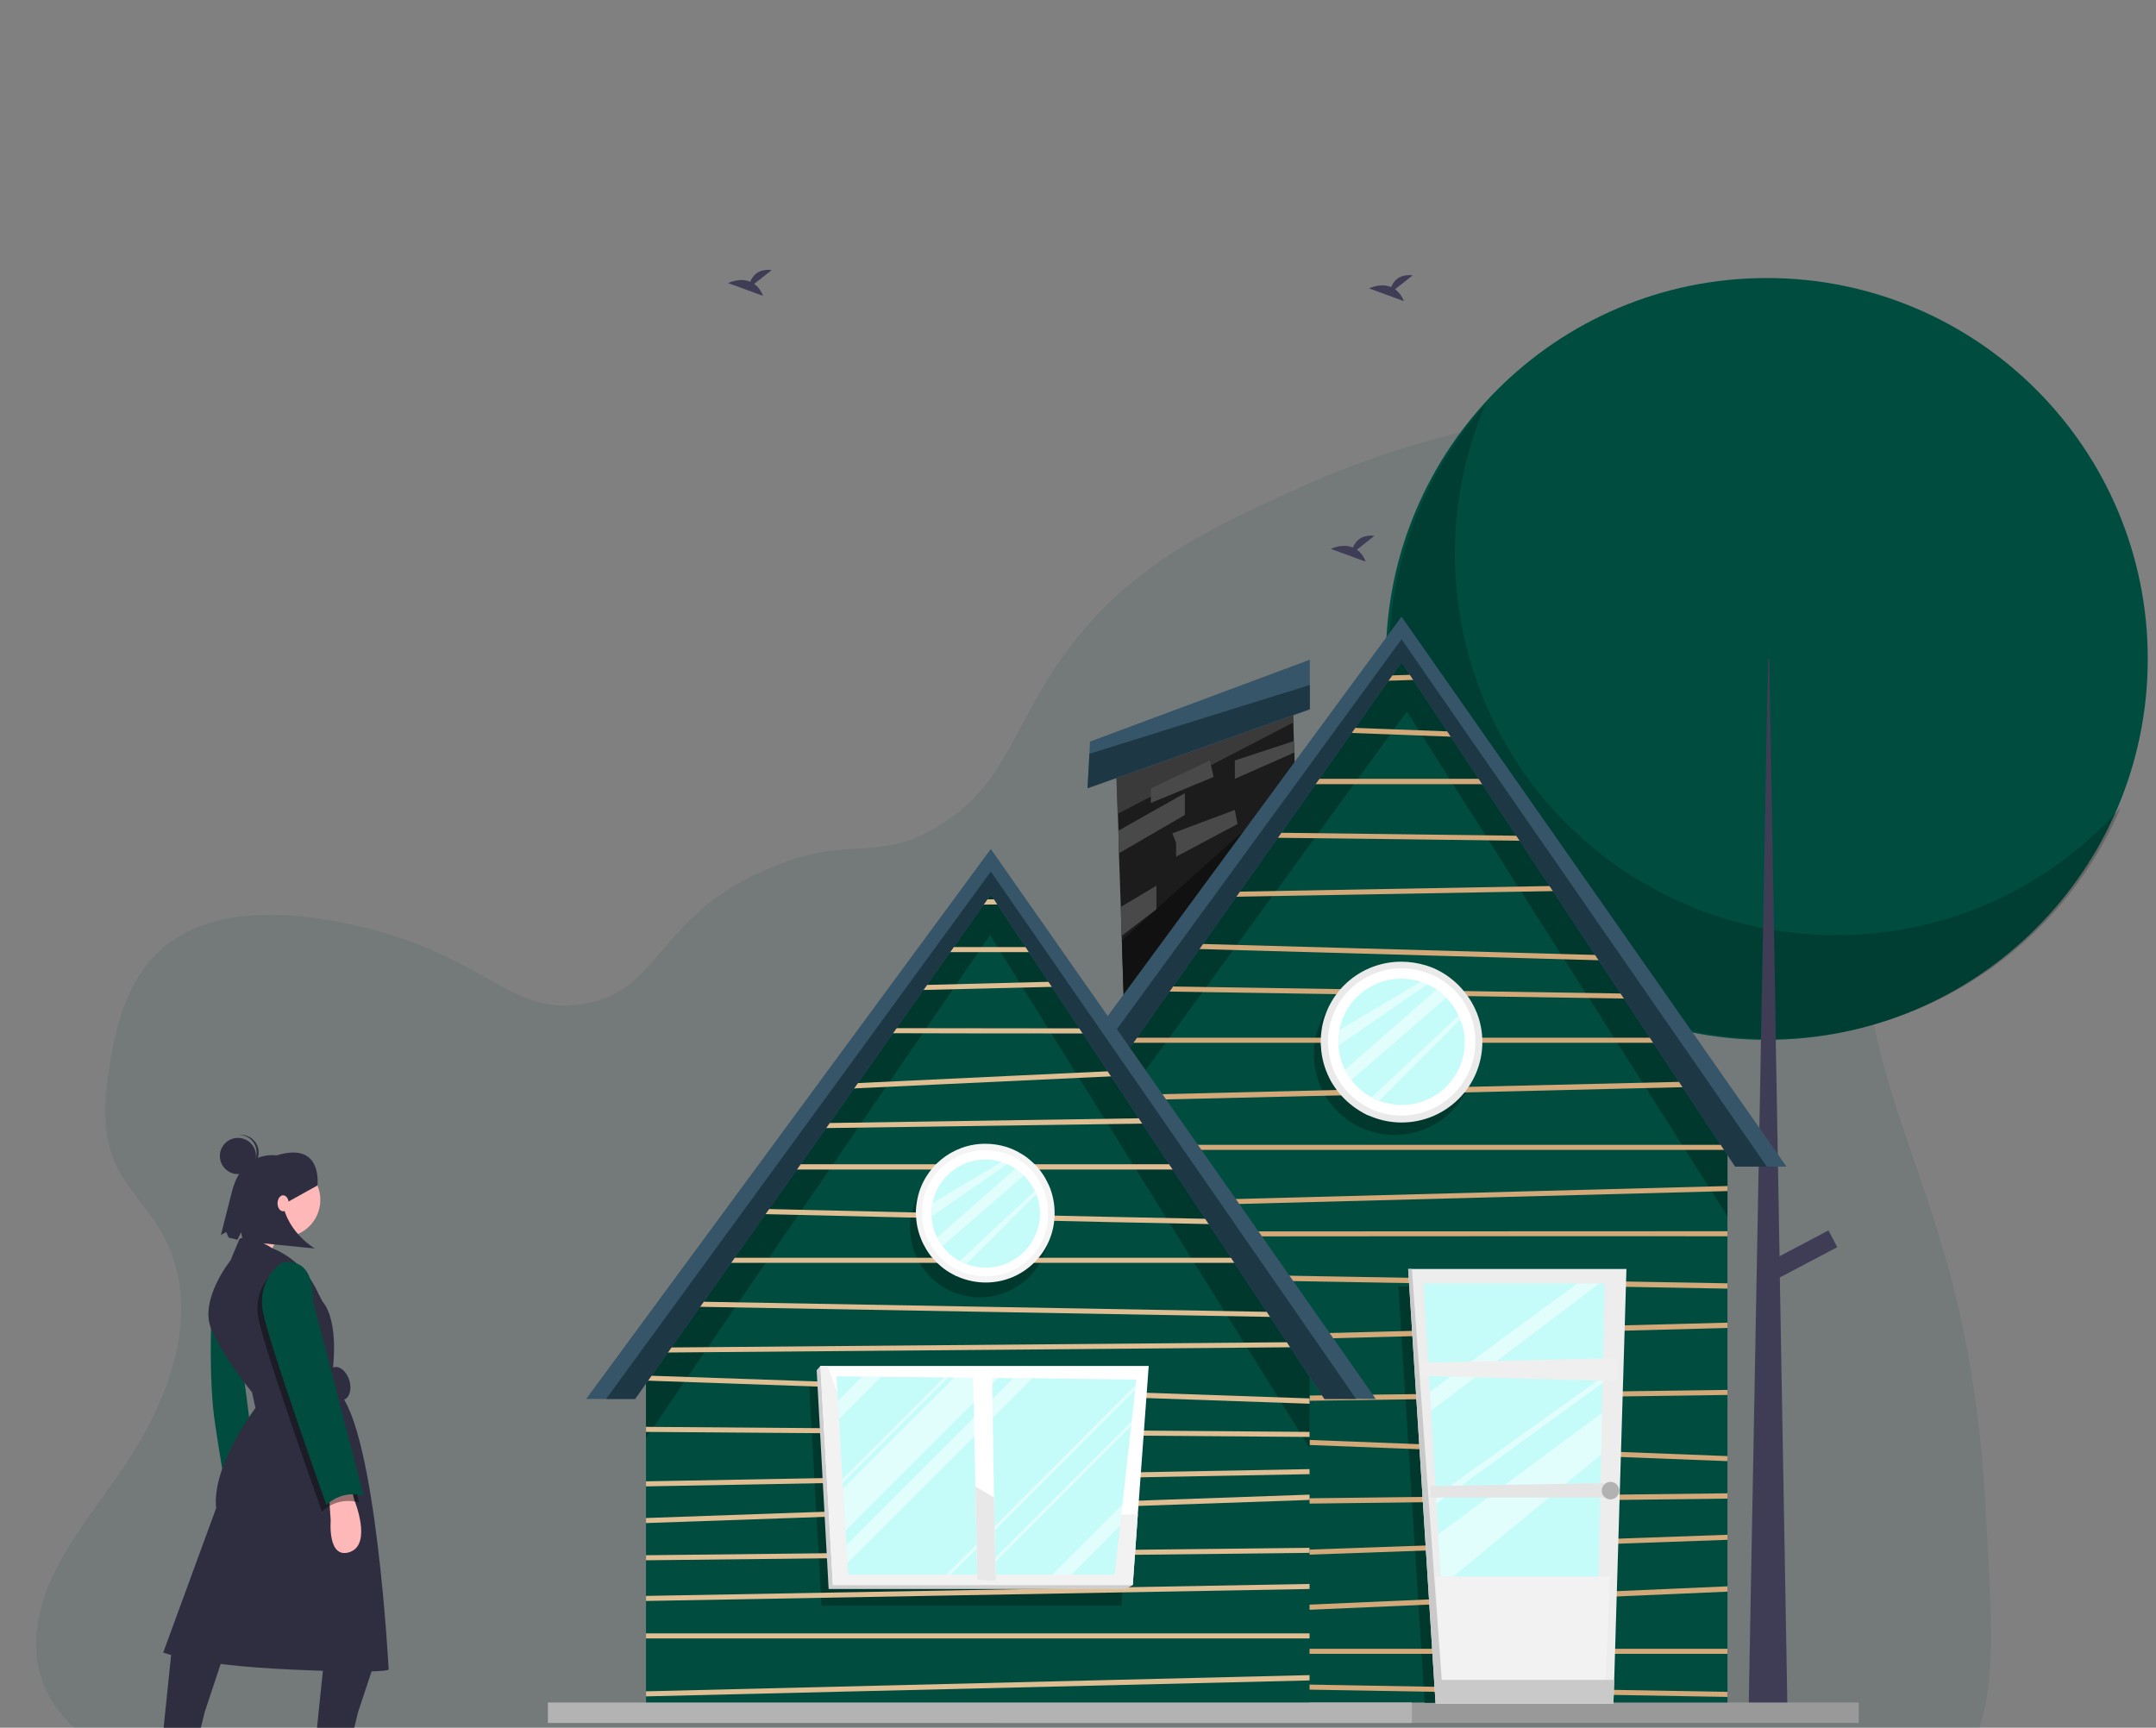 <?xml version="1.0" encoding="UTF-8" standalone="no"?>
<!-- Generator: Adobe Illustrator 25.0.1, SVG Export Plug-In . SVG Version: 6.00 Build 0)  -->

<svg
   version="1.1"
   id="Layer_1"
   x="0px"
   y="0px"
   viewBox="0 0 811 650"
   xml:space="preserve"
   width="811"
   height="650"
   xmlns="http://www.w3.org/2000/svg"
   xmlns:svg="http://www.w3.org/2000/svg"><rect x="0" y="0" width="811" height="650" fill="#808080" stroke="none"/><defs
   id="defs466" />
<style
   type="text/css"
   id="style2">
	.st0{opacity:0.1;fill:#004D40;enable-background:new    ;}
	.st1{fill:#004D40;}
	.st2{opacity:0.2;enable-background:new    ;}
	.st3{fill:#3F3D56;}
	.st4{display:none;}
	.st5{display:inline;fill:#00604E;}
	.st6{display:inline;fill:#00352B;}
	.st7{display:inline;}
	.st8{fill:#C69C6D;}
	.st9{opacity:0.5;fill:#B3B3B3;enable-background:new    ;}
	.st10{fill:#C19161;}
	.st11{fill:#999999;}
	.st12{fill:#FBB03B;}
	.st13{fill:#00604E;}
	.st14{display:inline;fill:#EF9D30;}
	.st15{display:inline;fill:#004D40;}
	.st16{fill:#A67C52;}
	.st17{fill:#00352B;}
	.st18{opacity:0.5;}
	.st19{fill:#B3B3B3;}
	.st20{fill:#1C1C1C;}
	.st21{fill:#111111;}
	.st22{fill:#3A3A3A;}
	.st23{fill:#01382D;}
	.st24{fill:#D3A97A;}
	.st25{fill:#365568;}
	.st26{fill:#1D3744;}
	.st27{fill:#EAEAEA;}
	.st28{fill:#FFFFFF;}
	.st29{fill:#C5FCF9;}
	.st30{fill:#EDEDED;}
	.st31{opacity:0.5;fill:#FFFFFF;enable-background:new    ;}
	.st32{fill:#EFEFEF;}
	.st33{fill:#E5E5E5;}
	.st34{fill:#F2F2F2;}
	.st35{fill:#C9C9C9;}
	.st36{fill:#B2B2B2;}
	.st37{fill:#E0BE94;}
	.st38{fill:#CECECE;}
	.st39{fill:#E8E8E8;}
	.st40{fill:#F4F4F4;}
	.st41{fill:#494949;}
	.st42{fill:#2F2E41;}
	.st43{fill:#FFB8B8;}
	.st44{opacity:0.4;enable-background:new    ;}
</style>
<path
   class="st0"
   d="m 289.9,326.4 c -43.2,17.9 -40.6,46.3 -70.3,51.3 -29.3,5 -36.6,-20.2 -92.5,-30.9 -20.8,-4 -44.7,-4.6 -61.5,6.6 -16.2,10.8 -21.4,29.3 -24.2,46.5 -2.1,13 -3.4,26.6 2.4,38.7 4,8.4 11.2,15.5 16.1,23.6 17.2,28.1 5,62.7 -13.6,90.1 -8.7,12.9 -18.8,25.1 -25.6,38.8 -6.8,13.7 -9.8,29.4 -4,43.3 5.8,13.8 19.8,24.2 34.8,31.5 30.6,14.8 66.7,19.1 101.9,21.5 77.9,5.3 156.2,3 234.2,0.7 59.2,-1.8 48.7,-4.4 86.3,-6.2 170.8,-8 230.3,19.2 262.4,-17.5 15.3,-17.5 13.7,-45.1 10.4,-100.4 -6.9,-115.8 -44.9,-138 -47.3,-226.2 -2.6,-94.9 39.9,-121.7 15,-155.8 -36.8,-50.4 -157.3,-29.6 -225,1.2 -32.9,14.9 -63.6,28.8 -87.7,61.2 -21.2,28.4 -22.6,51.2 -49.6,66.9 -23.1,13.6 -31.7,2.4 -62.2,15.1 z"
   id="path4" />
<g
   id="g430">
	<g
   id="g428">
		<g
   id="g426">
			<g
   id="group-1">
				<path
   id="Vector_5"
   class="st1"
   d="m 664.6,391.2 c 79.2,0 143.3,-64.2 143.3,-143.3 0,-79.2 -64.2,-143.3 -143.3,-143.3 -79.2,0 -143.3,64.2 -143.3,143.3 0,79.1 64.1,143.3 143.3,143.3 z" />
				<path
   id="Vector_6"
   class="st2"
   d="m 558.8,152.1 c -31.1,72.8 2.7,157 75.5,188.2 27.6,11.8 58.2,14.6 87.6,8.1 29.3,-6.5 55.8,-22.1 75.8,-44.6 C 766.6,376.6 682.3,410.4 609.5,379.3 536.7,348.2 502.9,263.9 534,191.1 c 6.1,-14.3 14.5,-27.4 24.8,-39 z" />
			</g>
			<g
   id="Group_2">
				<path
   id="Vector_7"
   class="st3"
   d="M 672.4,647.1 657.8,643 v -1.6 l 4.4,-238.4 0.2,-11.9 v -0.3 l 0.8,-41.7 1.1,-60.4 v 0 l 0.8,-40.9 h 0.4 l 0.8,44.3 1,57.7 0.7,40.9 v 0.3 1.7 0 l 1.4,79.8 0.1,7.9 2.9,165 z" />
				<path
   id="Vector_8"
   class="st3"
   d="m 687.8,462.9 -23.7,12.5 3.3,6.3 23.7,-12.5 z" />
			</g>
			<g
   class="st4"
   id="g48">
				<path
   class="st5"
   d="m 820.4,524.8 -0.7,1 -18.3,26.9 -30.4,4.2 -24.5,-5.9 -13.5,20.5 -24.3,-8.6 -14.1,17.5 -19.7,-5.1 -51.4,-3.1 -10.1,-23.6 -28.7,-5.1 -28.7,-36.3 5.4,-10.6 2,-3.9 4.8,-9.3 2.9,-5.7 -5.3,-6.5 -15.8,-19.7 1.1,-4.3 0.3,-1 5.9,-22.6 c 0.2,0 0.3,0.1 0.3,0.1 0,0 5.9,-3.4 8.4,-3.4 l 6.8,1.7 1.7,1.7 h 2.5 c 0,0 1,-1.3 2.1,-2.5 0.9,-1 1.7,-2.1 2.1,-2.4 0.8,-0.7 1.8,-4.4 1.8,-4.4 l 0.5,-0.4 7.1,1.2 18.8,-12.5 3.1,1.6 3.7,-0.2 17.3,24 1.7,2.4 3.6,-1.7 20.9,-10.1 -0.8,-24.5 0.4,-0.5 1.9,-2.4 16.3,-20.7 31.2,-3.1 28.7,16.6 -4.2,22 h 24.5 l 27,16.9 -0.4,5.8 -1.3,23.6 18.2,5.6 9.7,3 -0.7,31.4 z"
   id="path12" />
				<path
   class="st6"
   d="m 804,512.1 -11,5.1 -5,4.7 -3.5,-2.9 -9.7,-3.4 c 0,0 -9.5,-4.4 -12.6,-4.2 -3,0.2 -20.1,7.1 -20.1,7.1 l -15.1,7.2 h -7.5 l -2.6,-2.5 h -6.7 l -4.6,-4.2 -7.7,-8.8 1.4,-11.4 -2.6,-6.2 -4,0.4 -5,6.9 h -8.1 c 0,0 -4.8,1.2 -6.4,1.8 -1.5,0.6 -4.3,1.2 -4.3,1.2 l -4.7,-3 -7.5,1.8 c 0,0 -5.7,0.3 -7,0.8 -1.3,0.6 -6.7,-5.4 -6.7,-5.4 0,0 -5.5,-3.6 -7.4,-3.5 -1.9,0.1 -4.7,-4.7 -4.7,-4.7 l -2.2,-7.2 -5.9,-10.7 -4.3,6.6 -3.5,2.6 c 0,0 -3.6,9.2 -4.5,9.2 -0.9,0 -3.4,0 -5.2,-0.7 -1.8,-0.7 -3.9,1.8 -3.9,1.8 l -2.5,0.3 h -7.2 l -5.2,6.8 c 0,0 -4.7,1.9 -5.5,1.6 -0.8,-0.3 -5.1,-3.1 -6.3,-3.7 -1.2,-0.6 -5.5,-1.9 -6.8,-1.8 -0.6,0 -3.7,1.4 -6.9,2.9 l 2,-3.9 4.8,-9.3 2.9,-5.7 -5.3,-6.5 16.2,-6.2 17,-0.8 c 0,0 14.4,-9.3 16.3,-8.9 1.9,0.4 24.2,-3.2 24.2,-3.2 H 669 l 31.1,-7.3 5.6,-7 1.1,-1 6.5,1.5 v -9.9 l 2.5,-7.1 8,-4.4 8.5,-2.5 9.2,3.6 14.4,3.9 7.1,5.1 5.3,-3.1 11.2,5.6 4.7,-0.9 -1.3,23.6 18.2,5.6 c -4.7,2.4 -9.8,5.1 -10.8,5.5 -1.9,0.8 -2.3,0 -2.3,0 l -2.8,5.7 -8.4,0.5 2,6.1 5,6.2 7.5,3.6 8.5,5.1 v 3.5 l 1.9,10 z"
   id="path14" />
				<path
   class="st6"
   d="m 819.8,525.7 -18.3,26.9 -30.4,4.2 -24.5,-5.9 -13.6,20.5 -24.3,-8.6 -14.1,17.5 -19.7,-5.1 -51.4,-3.1 -10.1,-23.6 -28.7,-5.1 -28.7,-36.3 7.4,-14.5 1.4,5.1 4.5,5.3 8.3,3.4 10.1,1.3 3,3.7 v 7.2 l 4.9,4.4 6.2,1.6 7.3,1 4.5,-2.5 3.5,-2.1 6.1,2.1 1.8,1.4 6.1,11.5 c 0,0 0.7,3.8 0,5.9 -0.7,2.1 2.6,5.2 2.6,5.2 l 2.4,3 1.7,2.4 4.5,4.7 5.1,1.6 5.1,-4.2 h 3.6 l 4,-2.1 4.6,-1.9 8.9,-1.6 5.3,3.5 2.8,2.1 h 6.2 l 8.5,-6.3 9.5,4.2 h 7.6 l 2.5,-5.3 4.7,-7.5 6.4,-2.9 2.2,-4.6 2,-4.4 11.4,4.4 4.7,-10.2 0.8,-3.4 9.2,-3.5 3.1,-0.9 7.8,6.8 2.3,2.1 c 0,0 4.1,-0.7 5.6,0 1.6,0.7 7.1,1.4 7.1,1.4 0,0 1.9,3.2 4.1,5 2.2,1.8 9.7,2.6 9.7,2.6 l 3.7,-4.4 c 0,0 8.1,0.7 9.7,0.5 1.3,0.1 5.3,-1.4 9.3,-2.5 z"
   id="path16" />
				<path
   class="st5"
   d="m 734.1,444.8 c -1.8,1 -4.7,4.1 -4.7,4.1 l -3.4,6.6 -5.2,1.4 -5.6,2.7 -5.9,-1.2 -6.1,9 -3.1,6.5 -4.3,11 -4.7,1.2 0.8,12.6 13.1,3.5 c 0,0 4.4,4.6 6.2,5 1.8,0.4 8.5,5.6 8.5,5.6 l 5.2,3 c 0,0 2.2,-4.9 3,-4.5 0.8,0.4 7.7,3.3 7.7,3.3 h 7 l 6.4,-2 2.6,8 h 4.7 l 6.6,-1 3.6,-3.8 2.2,-8 c 0,0 0.1,-1.1 2.3,-2.2 2.2,-1.1 6.4,-3.7 7.5,-2.4 1.1,1.3 6.7,-3 6.7,-3 l 3.5,-7.4 -4.1,-4.8 -8,-4.5 3.3,-3.6 5.2,-7.8 1.7,-6 -4.4,-1.2 -5.7,-5.3 -4.1,-4.2 -8.2,-2.1 -9.7,2.1 -2.8,-3.6 -6.7,-1.7 -3.3,-1.9 -4.4,-5.4 z"
   id="path18" />
				<g
   class="st7"
   id="g34">
					<path
   class="st8"
   d="m 768.4,509.5 v 2.8 l -6.2,-0.8 -0.7,-0.1 -2.1,-0.3 -0.7,-0.1 -6.1,-0.8 -0.6,-0.1 -9.4,-1.2 -0.7,-0.1 -5.2,-0.7 -1.3,0.5 -0.6,0.2 -5.7,2.1 -0.6,0.2 -8.1,2.9 -0.6,0.2 -4.2,1.5 -2.5,0.9 -0.1,0.1 -0.4,0.4 -5.1,5.4 -0.4,0.5 -1.6,1.7 -0.4,0.4 -6.2,6.5 -3,4 -0.4,0.5 -6.5,8.6 -0.4,0.5 -1.3,1.7 c -0.1,4.6 0.1,10 0.3,15.3 0,0.2 0,0.4 0.1,0.6 0.2,2.9 0.4,5.6 0.5,8.3 0,0.2 0.1,0.4 0.1,0.6 0.7,8.5 1.4,15.1 1.4,15.1 l 6,16 0.3,0.8 2.6,6.9 0.2,0.6 2.3,6.2 0.3,0.6 2.6,6.8 0.2,0.6 2.9,7.7 2.7,7.2 h -70 c 0,0 0.7,-2.2 1.9,-5.8 0.1,-0.2 0.2,-0.4 0.2,-0.6 1.7,-5.4 4.4,-13.5 7.2,-22.5 0.1,-0.2 0.1,-0.4 0.2,-0.6 0.2,-0.4 0.3,-0.9 0.4,-1.3 0.1,-0.2 0.1,-0.4 0.2,-0.6 2.1,-6.6 4.2,-13.4 6,-19.7 0.3,-0.8 0.5,-1.6 0.7,-2.5 0.1,-0.2 0.1,-0.4 0.2,-0.6 1.1,-3.7 2.4,-8.2 3.7,-12.8 0.1,-0.2 0.1,-0.4 0.2,-0.6 1.8,-6 3.7,-12.3 5.5,-17.6 0.1,-0.2 0.1,-0.4 0.2,-0.6 1.2,-3.6 2.4,-6.8 3.3,-9.2 -0.5,-1.2 -1.1,-2.3 -1.6,-3.4 -0.1,-0.2 -0.2,-0.4 -0.3,-0.6 -1.9,-3.6 -3.9,-6.9 -5.5,-9.3 -0.1,-0.2 -0.2,-0.3 -0.3,-0.5 -0.9,-1.3 -1.6,-2.3 -2.1,-2.9 -0.2,-0.2 -0.3,-0.4 -0.4,-0.5 -0.1,-0.1 -0.2,-0.2 -0.2,-0.2 l -3.4,-3.5 -0.4,-0.5 -2.2,-2.2 -0.4,-0.4 -5.8,-6 -0.4,-0.4 -7.2,-7.5 -0.4,-0.4 -7.9,-8.2 -0.4,-0.4 -3.7,-3.8 -0.4,-0.4 -1.5,-1.5 -11.5,-7.6 -0.6,-0.4 -7.4,-4.9 -0.5,-0.4 -2.8,-1.8 -0.1,-0.6 -1,-4.8 c 0,0 3,2.3 6.8,5 0.2,0.1 0.3,0.3 0.5,0.4 2.4,1.8 5.1,3.7 7.4,5.4 0.2,0.2 0.4,0.3 0.5,0.4 3.3,2.4 5.8,4.1 5.8,3.8 0,-0.3 -0.6,-2.8 -1.4,-6.2 -0.1,-0.2 -0.1,-0.4 -0.2,-0.6 -0.7,-3.1 -1.6,-6.7 -2.4,-9.7 -0.1,-0.2 -0.1,-0.4 -0.2,-0.6 -0.8,-3.2 -1.3,-5.5 -1.3,-5.5 h 2.3 l 1.4,4 0.2,0.6 3.3,9.5 0.2,0.6 2.9,8.4 2.7,2.5 0.4,0.4 4.5,4.3 0.4,0.4 7,6.7 0.4,0.4 5.6,5.3 0.8,0.8 0.3,-7.2 v -0.6 l 0.1,-1.1 2.2,-3.5 0.3,-0.5 1.4,-2.3 0.4,-0.6 3.8,-6.2 -1.6,-9 -0.1,-0.7 -1.3,-7.3 1.2,-0.5 0.7,-0.3 1.3,6.4 0.2,0.7 2,9.5 9.6,-5.3 0.5,-0.3 3.7,-2.1 0.4,3.4 -2.9,1.7 -0.5,0.3 -9.3,5.3 -2.1,3.7 -0.4,0.6 -3.2,5.6 -0.3,0.5 -1,1.8 0.3,1 0.2,0.6 2.1,7.3 0.2,0.6 1.1,4 0.8,0.6 0.5,0.4 5.7,4 0.6,0.4 2.2,1.5 0.5,0.4 2.3,1.6 3.7,2.6 0.6,0.4 2.6,1.8 0.5,0.3 1.7,1.2 1.1,-0.7 0.5,-0.3 7.6,-4.8 0.5,-0.3 6.7,-4.2 0.5,-0.4 5.3,-3.4 0.5,-0.3 2.2,-1.3 0.3,-1.9 0.1,-0.7 1.2,-9.1 0.1,-0.6 0.7,-5.7 1.1,-0.2 2,-0.3 v 14.7 l 8.8,-2.5 0.6,-0.2 4.7,-1.3 0.6,-0.2 9.6,-2.7 0.6,-0.2 h 0.1 l 3.6,-1.5 0.5,-0.2 6.8,-2.8 0.6,-0.2 3.3,-1.3 0.6,-0.3 7.6,-3.1 0.6,-0.3 5.2,-2.2 v 1.9 l -4,1.7 -0.6,0.3 -9.1,3.8 -0.6,0.3 -2.1,0.9 -0.6,0.2 -7.1,3 -0.5,0.2 -1.2,0.5 1.5,0.3 0.7,0.2 12.7,2.5 0.6,0.1 3.3,0.6 0.7,0.2 5.7,1.1 0.7,0.2 z"
   id="path20" />
					<polygon
   class="st9"
   points="653.9,493.6 654.3,493 658.1,486.8 656.6,477.8 656.4,477.2 655.1,469.9 656.3,469.4 659.4,488.8 652.8,500 652.8,504.6 651.2,512.1 648.9,507.9 649.7,508.7 650,501.5 650,501 650,499.9 652.2,496.4 652.5,495.9 "
   id="polygon22" />
					<polygon
   class="st10"
   points="702.8,515.4 703.3,515.1 705.4,513.7 705.6,511.7 705.7,511.1 706.9,501.9 707,501.3 707.7,495.6 708.8,495.5 708.4,518.5 681.6,535 671.4,523.2 675.1,525.7 675.7,526.1 678.2,527.9 678.8,528.2 680.5,529.4 681.6,528.7 682,528.4 689.7,523.6 690.2,523.3 696.9,519.1 697.4,518.8 "
   id="polygon24" />
					<path
   class="st10"
   d="m 768.4,510.8 v 1.5 l -6.2,-0.8 -0.7,-0.1 -2.1,-0.3 -0.7,-0.1 -6.1,-0.8 -0.6,-0.1 -9.4,-1.2 -0.7,-0.1 -5.2,-0.7 -1.3,0.5 -0.6,0.2 -5.7,2.1 -0.6,0.2 -8.1,2.9 -0.6,0.2 -4.2,1.5 c 1,-2.1 1.8,-3.7 1.8,-3.7 l 17.6,-6.2 z"
   id="path26" />
					<path
   class="st10"
   d="m 666.8,554.8 c 1.2,-3.6 2.4,-6.8 3.3,-9.2 -0.5,-1.2 -1.1,-2.3 -1.6,-3.4 -0.1,-0.2 -0.2,-0.4 -0.3,-0.6 -1.9,-3.6 -3.9,-6.9 -5.5,-9.3 -0.1,-0.2 -0.2,-0.3 -0.3,-0.5 -0.9,-1.3 -1.6,-2.3 -2.1,-2.9 -0.2,-0.2 -0.3,-0.4 -0.4,-0.5 -0.1,-0.1 -0.2,-0.2 -0.2,-0.2 l -3.4,-3.5 -0.4,-0.5 -2.2,-2.2 -0.4,-0.4 -5.8,-6 -0.4,-0.4 -7.2,-7.5 -0.4,-0.4 -7.9,-8.2 -0.4,-0.4 -3.7,-3.8 -0.4,-0.4 -1.5,-1.5 -11.5,-7.6 -0.6,-0.4 -7.4,-4.9 -0.5,-0.4 -2.8,-1.8 -0.1,-0.6 3.6,1.8 0.6,0.3 4.4,2.2 3.9,2.4 0.6,0.4 13.2,7.8 0.5,0.3 4,4.3 0.4,0.4 7.2,7.7 0.4,0.5 7.2,7.7 0.4,0.4 5.9,6.4 0.4,0.4 2.7,2.9 0.4,0.5 3.1,3.3 0.4,0.4 2.9,3.1 0.4,0.5 5.9,6.4 0.4,0.5 2.9,3.2 -2.3,15.8 -0.1,0.6 -2.1,15 v 0.5 l -2.5,17.7 -0.1,0.6 6.5,18.5 0.2,0.6 1.3,3.7 0.2,0.6 1.7,4.9 6.6,8.2 0.4,0.5 5.9,7.3 17,-2.6 2.7,7.2 H 640 c 0,0 0.7,-2.2 1.9,-5.8 0.1,-0.2 0.2,-0.4 0.2,-0.6 1.7,-5.4 4.4,-13.5 7.2,-22.5 0.1,-0.2 0.1,-0.4 0.2,-0.6 0.2,-0.4 0.3,-0.9 0.4,-1.3 0.1,-0.2 0.1,-0.4 0.2,-0.6 2.1,-6.6 4.2,-13.4 6,-19.7 0.3,-0.8 0.5,-1.6 0.7,-2.5 0.1,-0.2 0.1,-0.4 0.2,-0.6 1.1,-3.7 2.4,-8.2 3.7,-12.8 0.1,-0.2 0.1,-0.4 0.2,-0.6 1.8,-6 3.7,-12.3 5.5,-17.6 0.2,0.1 0.3,-0.1 0.4,-0.2 z"
   id="path28" />
					<g
   id="g32">
						<path
   class="st11"
   d="m 698.9,610.7 -25,-0.9 -23.7,-0.8 c -0.1,0.2 -0.1,0.4 -0.2,0.6 l 24.1,0.8 25,0.9 z m 2.5,6.8 -26.1,-3.3 -25.7,-3.3 c -0.1,0.2 -0.1,0.4 -0.2,0.6 l 26.2,3.3 26.1,3.3 z m -12.8,-46.1 -18.5,1 -9.1,0.5 c -0.1,0.2 -0.1,0.4 -0.2,0.6 l 9.1,-0.5 18.6,-1 c 0.2,-0.2 0.2,-0.4 0.1,-0.6 z m 7.4,31.6 -28.5,-12.3 -10.4,-4.5 c -0.1,0.2 -0.1,0.4 -0.2,0.6 l 10.5,4.5 28.8,12.5 z m -79.6,-119.6 -1.2,0.7 -1.7,0.9 0.6,0.4 1.8,-1 1.2,-0.6 c -0.3,-0.1 -0.5,-0.3 -0.7,-0.4 z m 41.9,-7.9 c -0.6,0.6 -1.3,1.1 -1.9,1.6 l 0.1,0.7 c 0.7,-0.6 1.3,-1.1 1.9,-1.7 z m -22.9,19.7 c -0.6,0.6 -1.3,1.1 -1.9,1.6 -0.8,0.7 -1.6,1.3 -2.4,2 l 0.4,0.4 c 0.8,-0.7 1.5,-1.3 2.4,-2 0.7,-0.6 1.3,-1.1 1.9,-1.6 z m -4.9,-4.7 c -0.5,0.6 -1,1.1 -1.5,1.7 -0.7,0.8 -1.3,1.5 -2,2.3 l 0.4,0.4 c 0.7,-0.8 1.4,-1.6 2.1,-2.4 0.5,-0.5 0.9,-1.1 1.4,-1.6 z m 24.9,11.5 -5.4,-1 v 0.6 l 5.6,1.1 z m -2.9,-6.1 -0.3,0.5 3.9,2.9 0.3,-0.5 z m 18.1,-15.9 -0.5,0.3 1.2,3.1 0.5,-0.3 z m -16.3,13 -0.4,0.6 5.6,-0.5 0.4,-0.6 z m 3.3,16.9 -7.4,1.1 -1.5,2.1 -1.6,2.2 0.4,0.4 1.5,-2.2 1.4,-2 7.3,-1.1 z m -14.7,-7.7 -1.8,2.7 -1.6,2.5 0.4,0.4 1.6,-2.4 1.8,-2.7 z m 23,17.2 -7.9,3.8 -2.2,1.1 0.4,0.5 2.2,-1.1 8,-3.9 z m -6.2,-4.3 -4.8,4.9 -1.7,1.7 0.4,0.4 1.7,-1.7 4.8,-5 z m 15.4,10.6 -10.3,4.8 -2.7,1.3 c 0.1,0.2 0.2,0.3 0.3,0.5 l 2.8,-1.3 10.4,-4.9 z m -6.4,-4.5 -7,5.8 -1.7,1.4 c 0.1,0.1 0.2,0.3 0.4,0.5 l 1.8,-1.5 7.1,-5.9 z m 19.3,41.3 -15.7,-5.7 -5.6,-2.1 c -0.1,0.2 -0.1,0.4 -0.2,0.6 l 5.7,2.1 15.8,5.7 c 0.1,-0.2 0,-0.4 0,-0.6 z m -9.8,-34.6 -7,9.4 -3.1,4.2 c 0.1,0.2 0.2,0.4 0.3,0.6 l 3.2,-4.3 7.1,-9.5 z m -53.5,-48.9 -3.4,1.8 c 0.1,0.2 0.1,0.4 0.2,0.6 l 3.4,-1.8 z m -8.3,4.4 -1.2,0.7 -1.7,0.9 0.6,0.4 1.8,-1 1.2,-0.6 c -0.3,-0.1 -0.5,-0.3 -0.7,-0.4 z m 41.9,-7.9 c -0.6,0.6 -1.3,1.1 -1.9,1.6 l 0.1,0.7 c 0.7,-0.6 1.3,-1.1 1.9,-1.7 z m -22.9,19.7 c -0.6,0.6 -1.3,1.1 -1.9,1.6 -0.8,0.7 -1.6,1.3 -2.4,2 l 0.4,0.4 c 0.8,-0.7 1.5,-1.3 2.4,-2 0.7,-0.6 1.3,-1.1 1.9,-1.6 z m -4.9,-4.7 c -0.5,0.6 -1,1.1 -1.5,1.7 -0.7,0.8 -1.3,1.5 -2,2.3 l 0.4,0.4 c 0.7,-0.8 1.4,-1.6 2.1,-2.4 0.5,-0.5 0.9,-1.1 1.4,-1.6 z m 57.5,72 -15.7,-5.7 -5.6,-2.1 c -0.1,0.2 -0.1,0.4 -0.2,0.6 l 5.7,2.1 15.8,5.7 c 0.1,-0.2 0,-0.4 0,-0.6 z M 655.4,502 650,501 v 0.6 l 5.6,1.1 z m -2.9,-6.1 -0.3,0.5 3.9,2.9 0.3,-0.5 z m 18.1,-15.9 -0.5,0.3 1.2,3.1 0.5,-0.3 z m -16.3,13 -0.4,0.6 5.6,-0.5 0.4,-0.6 z m 33.7,69.5 -15.7,-5.7 -5.6,-2.1 c -0.1,0.2 -0.1,0.4 -0.2,0.6 l 5.7,2.1 15.8,5.7 c 0.1,-0.2 0,-0.4 0,-0.6 z m -30.4,-52.6 -7.4,1.1 -1.5,2.1 -1.6,2.2 0.4,0.4 1.5,-2.2 1.4,-2 7.3,-1.1 z m -14.7,-7.7 -1.8,2.7 -1.6,2.5 0.4,0.4 1.6,-2.4 1.8,-2.7 z m 23,17.2 -7.9,3.8 -2.2,1.1 0.4,0.5 2.2,-1.1 8,-3.9 z m -6.2,-4.3 -4.8,4.9 -1.7,1.7 0.4,0.4 1.7,-1.7 4.8,-5 z m 15.4,10.6 -10.3,4.8 -2.7,1.3 c 0.1,0.2 0.2,0.3 0.3,0.5 l 2.8,-1.3 10.4,-4.9 z m -6.4,-4.5 -7,5.8 -1.7,1.4 c 0.1,0.1 0.2,0.3 0.4,0.5 l 1.8,-1.5 7.1,-5.9 z m -60.2,-43.6 -2.2,1.6 -0.7,0.6 0.5,0.4 0.8,-0.6 2.1,-1.5 c -0.2,-0.2 -0.3,-0.3 -0.5,-0.5 z m 79.5,84.9 -15.7,-5.7 -5.6,-2.1 c -0.1,0.2 -0.1,0.4 -0.2,0.6 l 5.7,2.1 15.8,5.7 c 0.1,-0.2 0,-0.4 0,-0.6 z m -9.8,-34.6 -7,9.4 -3.1,4.2 c 0.1,0.2 0.2,0.4 0.3,0.6 l 3.2,-4.3 7.1,-9.5 z m 3.8,0.5 -0.5,0.3 7.4,16.7 0.4,-0.5 z m 8.2,-5.1 -0.5,0.3 6.2,12.7 0.4,-0.5 z m 14,101.7 -20.3,2.9 -41.7,6.1 c -0.1,0.2 -0.2,0.4 -0.2,0.6 l 42.3,-6.2 20.1,-2.9 z m -5.3,-14.3 -25,-0.9 -23.7,-0.8 c -0.1,0.2 -0.1,0.4 -0.2,0.6 l 24.1,0.8 25,0.9 z m 2.5,6.8 -26.1,-3.3 -25.7,-3.3 c -0.1,0.2 -0.1,0.4 -0.2,0.6 l 26.2,3.3 26.1,3.3 z m -12.8,-46.1 -18.5,1 -9.1,0.5 c -0.1,0.2 -0.1,0.4 -0.2,0.6 l 9.1,-0.5 18.6,-1 c 0.2,-0.2 0.2,-0.4 0.1,-0.6 z m 7.4,31.6 -28.5,-12.3 -10.4,-4.5 c -0.1,0.2 -0.1,0.4 -0.2,0.6 l 10.5,4.5 28.8,12.5 z m 11,-101.7 -0.1,0.6 3.8,1.1 v -0.6 z m -1.3,9.8 -0.1,0.7 c 3,2.3 5.4,4.1 7.3,5.5 l 0.4,-0.4 c -2.2,-1.8 -4.9,-3.8 -7.6,-5.8 z m 14.5,-3.8 -0.6,0.2 c 0.2,2.3 0.4,4.7 0.5,6.9 l 0.6,-0.2 c -0.2,-2.2 -0.4,-4.6 -0.5,-6.9 z m 19.7,-6.1 -0.5,0.2 0.6,1.7 0.5,-0.2 z m 1,2.9 -0.7,-0.2 1.8,5 0.7,0.1 z m 12.7,2.5 -1.5,3.6 0.6,0.1 1.5,-3.6 z m 5.7,-13.4 -0.6,0.3 1.2,1.4 0.6,-0.3 z m 4.6,15.4 -2.4,2.8 0.7,0.1 2.4,-2.8 z m -5.7,-1.1 -0.7,-0.2 1.3,3.7 0.7,0.1 z m -11,-9.3 -0.6,0.2 1,1.5 0.6,-0.2 z m 3.3,-1.3 -0.3,2.1 0.6,-0.3 0.3,-2.1 z m -25.1,8.9 -0.6,0.2 3.9,5.2 0.6,-0.2 z m 9.7,-2.7 -0.1,5.9 0.6,-0.2 0.1,-5.8 z m -37.7,15.7 -0.5,0.4 8.5,6.2 0.4,-0.4 z m 5.9,-3.7 -0.5,0.3 4.7,7.7 0.4,-0.5 z m -15.3,47.4 -15.7,-5.7 -5.6,-2.1 c -0.1,0.2 -0.1,0.4 -0.2,0.6 l 5.7,2.1 15.8,5.7 c 0.1,-0.2 0,-0.4 0,-0.6 z m 0,0 -15.7,-5.7 -5.6,-2.1 c -0.1,0.2 -0.1,0.4 -0.2,0.6 l 5.7,2.1 15.8,5.7 c 0.1,-0.2 0,-0.4 0,-0.6 z m 0,0 -15.7,-5.7 -5.6,-2.1 c -0.1,0.2 -0.1,0.4 -0.2,0.6 l 5.7,2.1 15.8,5.7 c 0.1,-0.2 0,-0.4 0,-0.6 z m -63.3,-83.5 -3.4,1.8 c 0.1,0.2 0.1,0.4 0.2,0.6 l 3.4,-1.8 z m -3.5,-10.1 -2.4,1.5 c 0.1,0.2 0.1,0.4 0.2,0.6 l 2.4,-1.5 z"
   id="path30" />
					</g>
				</g>
				<g
   class="st7"
   id="g40">
					<path
   class="st12"
   d="m 556.9,475 c 0,-0.1 0,-0.1 0,-0.1 -0.6,0.1 -0.4,0.1 0,0.1 z"
   id="path36" />
					<path
   class="st13"
   d="m 709.1,448.9 c 0.1,0.5 -9.2,18.3 -9.2,18.3 v 2.1 c 0,0 -6.6,16.3 -8.3,17.8 -1.6,1.6 -9.9,3 -12.5,1.9 -2.6,-1.1 -3.8,-1 -3.8,-1 l -11.2,3.1 -9.6,-0.3 -6.6,-3.7 -11.8,-5 -6.4,0.1 -6.8,-3 c 0,0 -2.8,-3.8 -3,-4.3 -0.2,0.3 -4.5,1.3 -5.3,1.3 -0.8,0 -4.2,2.8 -4.2,2.8 0,0 -4.9,0.4 -5.5,0 -0.6,-0.3 -2.9,1.1 -2.9,1.1 0,0 -4.8,3.1 -5.4,3.2 -0.7,0.1 -3.2,3.8 -3.2,3.8 l -8.3,-2.8 c 0,0 -6.9,-2.7 -7.3,-3.6 -0.3,-0.5 -2.6,0.5 -4.9,1.5 -2.3,1 -4.5,2.2 -4.5,2.2 0,0 -8.4,-2.7 -9.5,-3.4 -1.1,-0.7 -2.1,-5.3 -2.2,-5.9 0.9,0 3.3,-0.1 3.3,-0.1 0,0 -6.6,-0.2 -8.5,0 -1.9,0.2 1.1,-1.7 2.7,-5.6 1.6,-3.8 0,-1.8 0,-1.8 l -7.4,-4.4 -1.6,-3.1 7.4,-6.2 3.6,-4.7 0.5,-0.7 c 0,0 -0.1,-0.1 -0.3,-0.2 -1.4,-0.9 -7.1,-4.6 -7.1,-5.2 0,-0.8 0,-4.6 0,-4.6 0,0 6.6,-10.1 7.4,-10.7 0.7,-0.6 4.6,-0.2 5.6,-0.1 0.2,0 0.3,0.1 0.3,0.1 0,0 5.7,-3.2 8.3,-3.2 l 6.6,1.5 1.6,1.5 h 2.5 c 0,0 3.3,-3.8 4.1,-4.5 0.7,-0.6 1.7,-4 1.7,-4 l 0.5,-0.4 6.1,-4.3 8.3,-3.8 8.2,-3.5 2.8,1.3 3.1,1.4 3.7,-0.2 1.7,-0.1 8.1,6.7 1.9,0.7 6.7,3 7.3,-2.1 3.7,-3.6 1.7,-1.4 v -8 l 6.6,-5.7 4.5,1 2.1,0.5 4.3,2.4 v 5.5 l 14.7,6.9 3.8,9.2 c 0,0 2.1,8.5 3.1,11 1.1,2.5 5.5,4.5 5.5,4.5 l 10.8,4.2 c 0,-0.2 2.5,4.1 2.5,4.6 z"
   id="path38" />
				</g>
				<path
   class="st5"
   d="m 650,377.4 2.8,11.7 -4.1,5.1 -2.3,7.9 9.8,7.6 v 3.8 8.4 l 4.9,5.3 3.1,1.7 h 7.6 4.6 l 9.8,-4.8 11.5,8.4 5,1.1 13.8,-1.1 2.9,-3.4 2.9,-6.7 10.4,-3.9 14.2,3.9 6.5,-10.4 c 0,0 -6.5,-14.2 -9,-15.5 -2.6,-1.3 -2.6,-9 -2.6,-9 v -5.2 l -8.3,-5.2 -4.7,-11.6 -21.4,-1.2 -7.6,-1.5 -11.3,4.6 -9.3,-2.3 -7.3,-0.9 -3.6,6.5 -12.2,0.2 z"
   id="path42" />
				<path
   class="st14"
   d="m 616.2,404 17.3,24 -6.3,-1 -4.2,-5.9 -7.8,-1.3 -8,-5.4 h -3.3 l -8.3,3.4 h -5.7 l -4.5,0.8 -3.2,2.5 H 579 c 0.9,-1 1.7,-2.1 2.1,-2.4 0.8,-0.7 1.8,-4.4 1.8,-4.4 l 0.5,-0.4 7.1,1.2 18.8,-12.5 3.1,1.6 z"
   id="path44" />
				<path
   class="st6"
   d="m 690.1,424.8 -5,0.1 c 0,0 -11,2.9 -13.3,2.5 -2.3,-0.4 -8.7,5.4 -9.5,6.5 -0.8,1.1 -2.4,1.5 -2.4,1.5 l -12.7,-7.2 -8.3,0.4 20.9,-10.1 -0.8,-24.5 0.4,-0.5 1.9,-2.4 c 0.7,0.8 1.1,1.3 1.1,1.3 0,0 3.4,10.1 4.3,11 0.9,1 0.1,7 0.1,7 l 22.1,11 z"
   id="path46" />
			</g>
			<g
   class="st4"
   id="g82">
				<polygon
   class="st15"
   points="574.8,306.6 568.9,301.9 571.9,289.7 565.1,283.9 556.7,284.7 557.6,293.9 557.1,298.1 554.6,299.4 547.9,293.9 543.2,294.4 543.2,299.8 531.9,289.7 522.4,291.6 518.5,299.8 510.9,302.8 502.5,299.8 500,301.9 494.1,304 486.9,304 482.3,299 473,301.9 469.3,315.8 463.8,321.7 457.1,323 447.4,321.7 439.8,328.4 430.6,339.8 443.6,339.4 457.1,337.7 468.8,336.4 473.9,341.4 466.7,346.9 470.1,349.4 482.3,344 491.5,340.2 502.5,346.4 507.5,349.4 521.4,354.5 526.4,346.4 526.4,336 535.2,342.7 546.2,346.4 557.6,349.4 565.6,343.1 565.6,334.7 574.8,340.2 587,346.4 598.7,341.9 601.7,331.4 608.4,333.9 616,336.8 629,333.5 629.5,319.9 619.8,317.9 606.7,319.2 595.4,317.5 586.5,312.8 591.6,310.8 599.6,309.5 603,304 606.6,300.5 595.8,297.7 582.7,302.8 "
   id="polygon50" />
				<polygon
   class="st6"
   points="577.9,133.4 583.8,128.8 580.8,116.6 587.6,110.7 596,111.5 595.2,120.8 595.6,125 598.1,126.2 604.8,120.8 609.4,121.2 609.4,126.7 620.8,116.6 630.2,118.4 634.2,126.7 641.8,129.6 650.2,126.7 652.8,128.8 658.6,130.9 665.8,130.9 670.4,125.8 679.6,128.8 683.4,142.6 688.9,148.5 695.6,149.8 705.3,148.5 712.9,155.2 722.1,166.6 709.1,166.2 695.6,164.5 683.8,163.2 678.8,168.3 685.9,173.7 682.6,176.3 670.4,170.8 661.2,167 650.2,173.2 645.2,176.3 631.3,181.3 626.2,173.2 626.2,162.8 617.4,169.6 606.5,173.2 595.2,176.3 587.2,170 587.2,161.6 577.9,167 565.7,173.2 553.9,168.7 551,158.2 544.3,160.7 536.7,163.7 523.7,160.3 523.2,146.7 532.9,144.7 546,146 557.3,144.3 566.1,139.7 561,137.6 553.1,136.3 549.7,130.9 546,127.3 556.9,124.6 569.9,129.6 "
   id="polygon52" />
				<polygon
   class="st15"
   points="487.4,247.2 498.2,240.9 509.2,247.2 517.4,249.9 530,243.2 540.7,252.8 549,257.2 527.2,262.4 504.3,269 504.3,272.3 511.5,285.3 504.3,285.3 498.2,277.4 493,275.2 495.2,285.3 476.2,285.3 470,285.3 455.4,285.3 449.8,280.2 456.6,275.2 449.8,270.7 436.4,271.8 428,272.9 417.9,270.7 418.5,266.8 431.3,260 428,256.1 404.9,257.8 391,255.5 411.2,249.9 421.7,240.9 421.7,231.5 431.3,231.5 439.2,233.1 443.1,221.9 451,209 459.4,209 455.4,220.8 462.2,229.2 472.3,223.6 480.7,227 482.4,233.7 476.2,243.2 "
   id="polygon54" />
				<polygon
   class="st6"
   points="691.4,290 702.3,283.8 713.3,290 721.5,292.8 734.1,286.1 744.7,295.6 753.1,300.1 731.2,305.3 708.4,311.9 708.4,315.2 715.5,328.1 708.4,328.1 702.3,320.3 697.1,318 699.3,328.1 680.2,328.1 674.1,328.1 659.5,328.1 653.9,323.1 660.6,318 653.9,313.5 640.4,314.7 632,315.8 621.9,313.5 622.5,309.6 635.4,302.9 632,299 608.9,300.7 595.1,298.4 615.2,292.8 625.8,283.8 625.8,274.3 635.4,274.3 643.3,276 647.2,264.7 655,251.9 663.4,251.9 659.5,263.7 666.2,272.1 676.3,266.4 684.7,269.8 686.4,276.6 680.2,286.1 "
   id="polygon56" />
				<g
   class="st7"
   id="g74">
					<path
   class="st8"
   d="m 589.4,426 v -73.3 c 0,0 -0.2,-2.5 -0.5,-6.3 -0.1,-0.6 -0.1,-1.1 -0.1,-1.7 0,-0.2 -0.1,-0.4 -0.1,-0.6 l -15.6,-5.7 -1.6,-0.6 -1.1,-0.4 -1.9,-0.7 -2.5,-0.9 -15.1,-13.8 -1.3,-1.1 -9.2,-8.3 -1.6,-1.4 -4.6,-4.2 -9.3,-7.8 -1.3,-1.1 -3.6,-3 -1.4,-1.2 -3.9,-3.2 -3.9,-1.4 -1.6,-0.6 -9.4,-3.5 -2.1,-0.8 -1.8,-0.7 -6.9,0.7 -1.7,0.2 -5.8,0.6 -1.9,0.2 -7,0.7 -13.6,2.9 -1.7,0.4 -4.4,0.9 -1.6,0.4 -12,2.5 -1.7,0.4 -2.5,0.5 -0.3,-0.7 -1.7,-3.7 4.9,-0.9 1.7,-0.3 10.7,-2 1.7,-0.3 5.5,-1 1.7,-0.3 3.2,-0.6 -3,-1.8 -1.6,-1 -7.5,-4.7 -1.9,-1.2 -6.9,-4.3 -1.6,-1 -7,-4.3 1.7,-4.8 5.8,3.1 1.6,0.9 4.9,2.6 1.9,1 9.5,5.1 1.6,0.9 6.6,3.5 7.3,-1.4 1.8,-0.4 8.5,-1.6 1.7,-0.3 0.3,-0.1 8.3,0.3 1.8,0.1 6.1,0.2 1.5,-14.1 -5.2,-8.5 -1,-1.6 -4.1,-6.6 -6.4,-5.9 -1.4,-1.3 -8.5,-7.9 1.5,-1.4 1.3,-1.2 10.5,8.9 1.5,1.3 3.3,2.8 6.3,5.3 1.3,1.1 7.7,6.6 5,7.7 1.3,2 3,4.7 0.3,9.2 2.4,2.2 1.4,1.3 10.1,9.1 1.3,1.2 5.1,4.7 0.3,0.2 1.4,1.1 16.1,13.3 1.3,1.1 4.7,3.8 0.4,0.4 1.5,0.4 7.7,2.1 1.6,0.5 11.7,3.2 c -0.2,-2.3 -0.3,-4.5 -0.5,-6.4 -0.1,-0.6 -0.1,-1.2 -0.1,-1.7 -0.3,-3.7 -0.4,-6.5 -0.5,-7.4 v -0.2 c 0,-0.4 -0.1,-0.9 -0.1,-1.6 -0.4,-4.3 -1.8,-14.3 -2.7,-20 -0.1,-0.7 -0.2,-1.2 -0.3,-1.7 -0.2,-1.4 -0.4,-2.4 -0.4,-2.4 l -0.5,-0.5 -1.6,-1.5 -18.8,-17.8 -1.2,-1.2 -10.4,-9.8 -0.2,-1.1 -0.2,-1.7 -0.5,-4.6 -0.3,-2.1 -2.6,-22 -0.2,-1.7 -0.4,-3 0.6,-4.3 0.3,-2.5 2.8,-21.5 0.2,-1.7 1.3,-10.1 0.3,-1.9 2.1,-16 0.1,-0.3 0.3,-1.4 3.2,-18.2 0.4,-2 2.3,-12.9 0.3,-1.7 0.6,-3.2 -5.8,-10.7 -0.8,-1.5 -3.6,-6.7 -2.3,-4.3 -0.9,-1.5 -2.8,-5.1 -0.8,-1.5 -1.7,-3.2 2.7,-1.3 1.6,-0.8 1.8,3.1 0.9,1.5 3.5,5.9 0.9,1.5 2.3,3.9 3.5,5.3 0.9,1.4 5.8,8.8 3.4,-14.5 0.6,-2.4 1.8,-7.5 0.4,-1.9 0.7,-3 -1.5,-8.2 -0.3,-1.7 -1,-5.4 h 4.6 l 0.6,3.5 0.3,1.7 1.9,11.7 0.3,1.7 0.3,1.9 -0.4,2.6 -0.3,2.2 -3.7,25.8 -0.3,1.7 -0.5,3.7 -0.7,5.1 -0.3,1.9 -3.5,26.5 -0.3,1.7 -0.9,7 -0.3,1.9 -1,7.1 c 0,0 0.2,4.3 0.4,10 0.1,0.6 0.1,1.1 0.1,1.7 0.1,1.7 0.2,3.5 0.3,5.3 0,0.7 0.1,1.4 0.1,2.2 0.3,7.8 0.7,16 0.8,19.7 0,0.8 0.1,1.3 0.1,1.7 0,0.3 0,0.4 0,0.5 0,0.5 0.9,3.6 2.2,7.7 0.2,0.6 0.4,1.2 0.6,1.8 1.2,3.9 2.7,8.4 4,12.4 0.2,0.6 0.4,1.1 0.5,1.6 0.3,0.9 0.6,1.8 0.9,2.6 0.2,0.7 0.4,1.3 0.6,1.9 0.9,2.7 1.5,4.5 1.5,4.5 l 18.1,16.9 4.1,-6 1,-1.4 2.6,-3.8 1.2,-1.7 7.8,-11.4 1.1,-2.6 0.7,-1.6 4.1,-9.6 0.8,-1.7 1.8,-4.3 -0.8,-8.6 -0.2,-1.9 -1.4,-16.3 -0.2,-1.7 -1.3,-15.6 -0.1,-0.5 0.5,-1.1 2.1,-5 0.7,-1.8 2.2,-5.2 1.7,0.4 3.2,0.8 -0.6,3.3 -0.3,1.7 -1.3,7.2 -0.3,1.6 -1.6,8.7 1,4.2 0.4,1.6 5.1,21.4 0.5,2.1 0.7,2.9 1,-2.2 0.7,-1.5 8.6,-18.5 0.9,-7.8 0.2,-1.8 0.6,-5.6 0.2,-1.7 1.4,-12.6 0.2,-1.3 -0.1,-0.4 -1.1,-8.2 h 4.6 l -0.4,7.8 -0.1,1.7 -0.6,13.6 -0.1,1.7 -0.2,3.9 -0.1,1.8 -0.4,8.9 -6.1,21.5 -0.5,1.6 -1.3,4.7 -0.5,1.7 -5.3,19 -0.5,1.7 -1.3,4.6 -1.1,1.2 -1.5,1.6 -10.1,10.9 -1.2,1.3 -8,8.6 -0.4,0.4 c 0,0 0.2,0.5 0.5,1.3 0.7,1.9 2.2,5.6 3.7,10 0.2,0.6 0.4,1.2 0.7,1.8 0.7,1.9 1.4,4 2.2,6.1 0.2,0.6 0.4,1.1 0.6,1.6 2.4,6.8 4.4,13.1 4.4,15.2 0,0.9 0.5,3.3 1.2,6.8 0.2,0.6 0.3,1.2 0.4,1.8 1,4.2 2.3,9.5 3.7,15.1 0.2,0.6 0.3,1.1 0.4,1.6 3,11.7 6.4,24.5 8.3,31.3 0.2,0.6 0.3,1.2 0.5,1.7 0.6,2.1 0.9,3.3 0.9,3.3 v 42.9 c 0,0 1.5,7.6 3.5,17.1 0.1,0.6 0.3,1.2 0.4,1.7 0.5,2.1 0.9,4.3 1.3,6.5 0.2,0.6 0.3,1.1 0.4,1.7 1.2,5.6 2.5,11.3 3.5,15.8 0.2,0.6 0.3,1.2 0.4,1.7 1.1,4.8 2.1,8.2 2.5,8.6 0.1,0.1 0.2,0.5 0.3,1.1 0.1,0.5 0.1,1 0.2,1.7 0.3,3.8 0.4,11.1 0.3,19.6 0,0.6 0,1.1 0,1.7 0,3.7 -0.1,7.5 -0.1,11.4 0,0.6 0,1.2 0,1.7 -0.2,11.1 -0.4,21.9 -0.5,28 0,0.6 -0.1,1.2 -0.1,1.7 -0.1,2.1 -0.1,3.3 -0.1,3.3 l 0.6,7.8 0.2,1.7 1,12.3 1,13.3 0.1,1.7 0.6,7.3 0.2,1.7 1,12.4 h -80 l 1.3,-8.1 0.3,-1.7 2.6,-15.4 0.3,-1.7 2.5,-14.7 0.3,-1.7 1.3,-8 1.3,-14.5 0.2,-1.7 1.2,-13.5 0.2,-1.7 1.7,-23.1 0.1,-1.6 0.1,-1.7 0.5,-8.8 0.1,-1.7 1.1,-20.2 0.1,-1.7 0.3,-5.2 0.1,-1.7 1,-19.4 z"
   id="path58" />
					<polygon
   class="st10"
   points="632.3,213.5 640.9,195 641.7,187.1 641.9,185.4 642.5,179.7 642.8,178 644.1,165.4 644.3,164.1 644.2,163.7 643.1,155.6 645.1,155.6 645.7,159 644.1,195.4 630.5,226.8 630.5,217.3 631.6,215.1 "
   id="polygon60" />
					<polygon
   class="st10"
   points="487,238.4 485.5,237.1 477,229.2 478.6,227.8 487.5,234.7 508.1,255.9 511.9,276.5 502.2,275 503.7,261 498.5,252.5 497.4,250.9 493.4,244.4 "
   id="polygon62" />
					<polygon
   class="st10"
   points="618.1,225.2 618.9,223.4 620.7,219.1 620,210.5 619.8,208.5 618.4,192.3 618.2,190.5 616.9,174.9 616.9,174.4 617.3,173.3 619.4,168.3 620.1,166.4 622.2,161.2 623.9,161.6 619.4,174.8 626.5,220 618.2,245.3 598,272.1 595.5,263.3 599.6,257.3 600.6,255.9 603.3,252 604.4,250.3 612.2,239 613.4,236.3 614,234.7 "
   id="polygon64" />
					<path
   class="st10"
   d="M 600.9,325.7 587,320.5 c -0.2,-2.3 -0.3,-4.5 -0.5,-6.4 -0.1,-0.6 -0.1,-1.2 -0.1,-1.7 -0.3,-3.7 -0.4,-6.5 -0.5,-7.4 v -0.2 c 0,-0.4 -0.1,-0.9 -0.1,-1.6 -0.4,-4.3 -1.8,-14.3 -2.7,-20 -0.1,-0.7 -0.2,-1.2 -0.3,-1.7 -0.2,-1.4 -0.4,-2.4 -0.4,-2.4 l -0.5,-0.5 -1.6,-1.5 -18.8,-17.8 -1.2,-1.2 -10.4,-9.8 -0.2,-1.1 -0.2,-1.7 -0.5,-4.6 -0.3,-2.1 -2.6,-22 -0.2,-1.7 -0.4,-3 0.6,-4.3 0.3,-2.5 2.8,-21.5 0.2,-1.7 1.3,-10.1 0.3,-1.9 2.1,-16 0.1,-0.3 0.3,-1.4 3.2,-18.2 0.4,-2 2.3,-12.9 0.3,-1.7 0.6,-3.2 -5.8,-10.7 -0.8,-1.5 -3.6,-6.7 -2.3,-4.3 -0.9,-1.5 -2.8,-5.1 -0.8,-1.5 -1.7,-3.2 2.7,-1.3 20.1,37.2 -3.8,23.4 -1.6,40 -2.5,34.3 10.9,33.5 27.4,31 z"
   id="path66" />
					<path
   class="st10"
   d="m 589.4,426 v -73.3 c 0,0 -0.2,-2.5 -0.5,-6.3 -0.1,-0.6 -0.1,-1.1 -0.1,-1.7 0,-0.2 -0.1,-0.4 -0.1,-0.6 l -15.6,-5.7 -1.6,-0.6 -1.1,-0.4 -1.9,-0.7 -2.5,-0.9 -15.1,-13.8 -1.3,-1.1 -9.2,-8.3 -1.6,-1.4 -4.6,-4.2 -9.3,-7.8 -1.3,-1.1 -3.6,-3 -1.4,-1.2 -3.9,-3.2 -3.9,-1.4 -1.6,-0.6 -9.4,-3.5 -2.1,-0.8 -1.8,-0.7 -6.9,0.7 -1.7,0.2 -5.8,0.6 -1.9,0.2 -7,0.7 -13.6,2.9 -1.7,0.4 -4.4,0.9 -1.6,0.4 -12,2.5 -1.7,0.4 -2.5,0.5 -0.3,-0.7 34.9,-11.2 27.5,-3.6 21.6,6.8 51.8,40.4 27.6,4.7 15.8,16.1 c 0,0 -9,37.1 -9.6,41.3 -0.7,4.2 3.3,77.8 3.3,77.8 0,0 -6,38 -6.5,37.4 -0.5,-0.5 0,57.2 0,57.2 l 22,5.9 26.6,-6.5 1,13.3 0.1,1.7 0.6,7.3 0.2,1.7 1,12.4 h -80 l 1.3,-8.1 0.3,-1.7 2.6,-15.4 0.3,-1.7 2.5,-14.7 0.3,-1.7 1.3,-8 1.3,-14.5 0.2,-1.7 1.2,-13.5 0.2,-1.7 2.2,-23.4 0.1,-1.6 0.1,-1.7 0.5,-8.8 0.1,-1.7 1.1,-20.2 0.1,-1.7 0.3,-5.2 0.1,-1.7 1,-19.4 z"
   id="path68" />
					<g
   id="g72">
						<path
   class="st16"
   d="m 629.4,212.4 c -3.1,-1.2 -6.3,-2.5 -9.6,-3.8 l 0.2,1.9 c 3.3,1.3 6.7,2.7 9.9,3.9 z M 547.6,81 c -1.5,0.7 -3,1.4 -4.4,2.1 l 0.8,1.5 c 1.5,-0.7 3,-1.4 4.5,-2.2 z m 4.3,7.4 c -1.7,0.5 -3.4,0.9 -5.1,1.4 l 0.9,1.5 c 1.7,-0.5 3.4,-0.9 5.2,-1.4 z m 6.7,10.7 -5,3.1 0.8,1.5 5.1,-3.2 z m 8.4,112.5 -21,3.4 0.2,1.7 20.8,-3.4 c 0.1,-0.4 0,-0.9 0,-1.7 z m 41.3,62.3 0.4,-0.4 -28.2,3.5 1.6,1.5 26.7,-3.3 c -0.4,-0.9 -0.5,-1.3 -0.5,-1.3 z m 4.2,11.3 -29.6,-3.8 c 0.1,0.5 0.2,1.1 0.3,1.7 l 30,3.8 c -0.2,-0.6 -0.5,-1.2 -0.7,-1.7 z m -11.9,-29.3 -1,1.4 17,7.5 1.2,-1.3 z m 38.6,175.7 C 624.1,430 606,427.9 589.4,426.1 l -0.1,1.7 c 15.1,1.7 34.2,3.8 50.3,5.6 -0.2,-0.7 -0.3,-1.3 -0.4,-1.8 z m -49.8,-14 v 1.7 l 46.3,-9.6 V 408 Z m 0,-31.5 v 1.7 l 46.3,-9.4 v -1.7 z m 0,8.4 v 1.7 l 46.3,3.6 V 398 Z m -3.3,92.1 -0.1,1.7 c 10.1,0.6 20.8,1.1 31.5,1.7 10.5,0.6 20.9,1.1 30.8,1.7 0,-0.6 0,-1.2 0,-1.7 -19.9,-1.1 -42.2,-2.3 -62.2,-3.4 z M 648,468.7 c -19.7,2.4 -41.5,5 -61.2,7.3 l -0.1,1.7 c 10.7,-1.3 22,-2.6 33.1,-3.9 9.8,-1.2 19.4,-2.3 28.4,-3.4 -0.1,-0.7 -0.2,-1.2 -0.2,-1.7 z m -65.6,59.9 -0.2,1.7 65.6,4.3 c 0,-0.5 0.1,-1.1 0.1,-1.7 z m 1.4,-15.3 -0.2,1.7 64.7,-10.2 c 0,-0.6 0,-1.1 0,-1.7 z m 67.3,68.8 c -25.7,1.4 -53.6,2.9 -77.2,4.2 l -0.3,1.7 c 16.6,-0.9 35.1,-1.9 53.1,-2.9 8.2,-0.5 16.5,-0.9 24.5,-1.3 z m -2.8,-36.3 -68.8,7 -0.3,1.7 69.2,-7 z m 2.1,27.3 c -23.4,-1.2 -49.2,-2.6 -73.7,-3.9 l -0.3,1.7 c 24.6,1.3 50.5,2.7 74.1,3.9 z m -5.6,-115.8 c -19.5,-1.1 -40.1,-2.2 -56.9,-3.2 l -0.1,1.7 c 16.9,0.9 37.8,2.1 57.4,3.2 -0.1,-0.5 -0.2,-1.1 -0.4,-1.7 z m -3.9,-17.5 c -15.4,2.2 -34.6,4.9 -52.7,7.4 l -0.1,1.7 c 7.7,-1.1 16.2,-2.3 24.6,-3.4 9.9,-1.4 19.7,-2.8 28.6,-4.1 -0.1,-0.5 -0.2,-1.1 -0.4,-1.6 z M 558,309.1 l -8.4,11.7 1.3,1.1 8.5,-11.8 z m 7.9,5.8 -1.5,-0.4 -0.4,-0.4 4.5,22.6 1.9,0.7 z m 7.7,2 -2.2,20.8 1.6,0.6 2.2,-21 z m 1.7,-76.9 -14.9,18 1.2,1.2 14.3,-17.3 c -0.2,-0.6 -0.4,-1.3 -0.6,-1.9 z m 40.6,54.7 c -0.2,-0.6 -0.4,-1.1 -0.6,-1.6 l -29.5,10.1 c 0.1,0.7 0.1,1.2 0.1,1.6 v 0.2 z m 5.6,22 -35.1,-4.3 c 0.1,0.6 0.1,1.1 0.1,1.7 l 35.4,4.4 c -0.1,-0.7 -0.3,-1.3 -0.4,-1.8 z m -80.9,-22 -0.3,-0.2 -1.5,16.7 1.6,1.4 1.5,-16.8 z m -6.6,-6 -10.4,9.4 1.3,1.1 10.3,-9.3 z m -11.5,-10.4 -3.9,15.5 1.4,1.2 3.9,-15.4 z m -36.9,-3.7 -1.7,0.3 3.3,9.6 1.7,-0.2 z m -12,2.3 5.9,8.5 1.9,-0.2 -6.1,-8.6 z m 16.7,-41.4 -4.8,1.6 1.4,1.3 4.9,-1.7 z m -41.8,33.2 -1.9,-1 1.5,7.7 1.9,1.2 z m 8.9,16.3 -0.3,4.3 1.7,-0.4 0.3,-4.3 z m -7.2,1.3 0.8,4.3 1.6,-0.4 -0.8,-4.2 z m 7.8,-12.5 -0.5,7.4 1.6,1 0.4,-7.5 z m -20.3,14.9 -0.5,4.8 1.7,-0.4 0.5,-4.8 z m 2.3,-24.6 -0.6,6 1.6,1 0.6,-6.1 z m 75.4,-3.9 -6.3,28.4 1.6,0.6 6,-26.9 z m -21.1,14.6 3.4,9.6 2.1,0.8 -3.7,-10.3 z m 7.1,-29.9 -3.9,6.1 1,1.6 4.3,-6.6 z m 124.2,88.6 -36.8,11.2 c 0.1,0.6 0.1,1.2 0.1,1.7 L 626,335.1 c -0.1,-0.5 -0.2,-1 -0.4,-1.6 z m 8.7,33 -44.9,-4.4 v 1.7 l 45.4,4.4 c -0.2,-0.5 -0.3,-1.1 -0.5,-1.7 z m -29.9,-116.2 -1.2,1.7 24.7,0.7 1.5,-1.6 z m 9.6,-15.6 -0.7,1.6 18.5,9 0.5,-1.7 z m 6.1,-68.3 -0.7,1.8 6.8,-0.8 0.3,-1.7 z m 24.1,-2.7 0.1,0.4 -0.2,1.3 3.2,-0.4 0.1,-1.7 z m -11.9,49.8 -0.7,1.5 c 2.8,1.1 5.4,2.2 7.9,3.1 l 0.5,-1.6 c -2.4,-0.9 -5,-1.9 -7.7,-3 z m -2.9,-1.1 c -3.1,-1.2 -6.3,-2.5 -9.6,-3.8 l 0.2,1.9 c 3.3,1.3 6.7,2.7 9.9,3.9 z m -10.5,11 -0.8,1.7 19.5,-0.5 0.5,-1.7 c -5.7,0.2 -12.4,0.4 -19.2,0.5 z m 5,-34.1 -5.6,1.2 0.2,1.7 5.9,-1.3 z m -6.6,-16 -0.5,1.1 0.1,0.5 7.6,1.4 0.3,-1.6 z m 25.5,4.7 -0.2,1.7 4.1,0.8 0.1,-1.7 z m -0.9,7.4 -0.2,1.8 4.7,-1 0.1,-1.8 z m -68,50.3 -24.3,9.5 0.2,1.7 24.6,-9.7 c -0.2,-0.4 -0.4,-0.9 -0.5,-1.5 z m -4.6,-14.1 -20.5,17.1 0.3,2.1 20.8,-17.3 c -0.2,-0.8 -0.4,-1.3 -0.6,-1.9 z m 7.5,-139.9 c -1.7,0.5 -3.5,0.9 -5.2,1.4 l -0.4,1.9 c 2.1,-0.6 4.1,-1.1 5.9,-1.6 z m -7.4,10.8 -0.6,2.4 7.9,-4.9 0.3,-2.2 z m 5.1,-24.3 c -1.3,0.6 -2.7,1.3 -4.2,1.9 l 0.3,1.7 c 1.4,-0.7 2.8,-1.3 4.1,-1.9 z m -14.8,49.4 -0.3,1.7 13.4,-1.8 0.3,-1.7 z m -2.6,14.7 -0.4,2 14.5,-6 0.3,-1.9 z m -5.9,37.8 -0.3,1.9 15.4,-6.5 0.3,-1.9 z m 2.5,-17.7 -0.3,1.4 -0.1,0.3 14.2,2.4 0.3,-1.7 z m 12.1,30.3 -16.2,-0.6 -0.2,1.7 16.5,0.6 c 0,-0.6 0,-1.1 -0.1,-1.7 z m 0.3,7 -19.5,15.6 -0.3,2.5 19.9,-16 c 0,-0.7 0,-1.4 -0.1,-2.1 z"
   id="path70" />
					</g>
				</g>
				<polygon
   class="st5"
   points="519,70.7 520.7,61.9 519.4,56.4 523.2,50.6 520.3,38.8 527.8,37.1 532.9,32 540,32.5 544.6,21.8 550.1,28.7 553.5,36.7 550.5,43.4 558.5,48 564,50.6 569,55.1 579.5,45.9 582.9,40.7 587.5,37.9 590.9,33.3 604.7,40.7 614.4,35.8 617.8,37.1 622.4,45.9 630,50.6 643.9,50.6 646.8,61.9 636.7,63.1 625.4,68.2 617.4,75.4 626.6,75.4 640.9,75.4 646.8,69.8 653,71.1 669.1,75.4 662.3,79.9 651,82.5 641.3,90 633.7,90 630,96.5 633.7,98.9 646.8,104.5 659,104.5 665.7,112.7 673.7,116.9 677.1,116.1 672.9,119.4 664.4,118.6 655.6,119.9 648.9,122.8 636.7,122.4 629.6,134.2 625.8,141.8 618.2,134.2 609.6,122.8 599.3,117.8 594.2,114.8 583.3,116.1 585.4,125.8 593,132.5 582.1,134.2 572,131.7 564.4,129.1 559.4,134.2 553.9,138 557.8,145.4 556.4,155.6 550.9,158.2 547.1,155.6 540.8,150.6 537.1,144.7 533.3,146.4 527.8,150.2 515.2,146.4 514.4,140.9 503,144.7 499.6,144.7 492.5,150.2 481.6,153.1 474,150.2 472.3,144.7 461.8,142.2 453.4,143 445.4,140.9 446.7,134.2 454.7,132.1 458.5,129.1 461.8,124.5 459.7,120.7 449.2,118.2 441.6,117.3 451.7,111.1 455.5,108.7 467.7,104.5 471.1,104.5 479,106.4 487,100.6 489.5,93.4 496.3,94.3 487.9,86.7 490,79.9 498,80.4 504.7,75.4 504.3,66.9 512.7,75.4 "
   id="polygon76" />
				<polygon
   class="st5"
   points="422,281.5 422.8,277.3 422.2,274.8 424,272 422.6,266.4 426.1,265.6 428.6,263.2 431.9,263.4 434.1,258.4 436.7,261.7 438.3,265.4 436.9,268.6 440.7,270.8 443.2,272 445.6,274.1 450.6,269.8 452.2,267.3 454.3,266 455.9,263.8 462.5,267.3 467,265 468.6,265.6 470.8,269.8 474.4,272 480.9,272 482.3,277.3 477.5,277.9 472.2,280.3 468.4,283.7 472.8,283.7 479.5,283.7 482.3,281.1 485.2,281.7 492.8,283.7 489.6,285.8 484.3,287.1 479.7,290.6 476.1,290.6 474.4,293.6 476.1,294.8 482.3,297.5 488.1,297.5 491.2,301.3 495,303.3 496.6,302.9 494.6,304.5 490.6,304.1 486.5,304.7 483.3,306.1 477.5,305.9 474.2,311.4 472.4,315 468.8,311.4 464.8,306.1 459.9,303.7 457.5,302.3 452.4,302.9 453.3,307.5 456.9,310.7 451.8,311.4 447,310.3 443.4,309.1 441,311.4 438.5,313.2 440.3,316.8 439.6,321.6 437.1,322.8 435.3,321.6 432.3,319.2 430.5,316.4 428.8,317.2 426.1,319 420.2,317.2 419.8,314.6 414.5,316.4 412.9,316.4 409.5,319 404.3,320.4 400.8,319 400,316.4 395,315.2 391.1,315.6 387.3,314.6 387.9,311.4 391.6,310.5 393.4,309.1 395,306.9 394,305.1 389.1,303.9 385.5,303.5 390.2,300.6 392,299.4 397.8,297.5 399.4,297.5 403.2,298.4 406.9,295.6 408.1,292.2 411.3,292.6 407.3,289 408.3,285.8 412.1,286 415.3,283.7 415.1,279.7 419,283.7 "
   id="polygon78" />
				<polygon
   class="st5"
   points="743.8,216.6 743.8,228.4 757.6,231.7 769,231.7 778.7,243.1 778.7,251.9 759.8,251.5 745.9,249 737.1,257.4 736.2,260.3 743.4,263.7 751.8,262.9 757.2,265.8 771.5,272.9 782.5,272.5 789.3,280.1 771.5,281.8 757.2,289.3 748,294.8 739.2,293.5 728.7,302.8 718.1,310.8 705.1,305.7 699.2,299.8 695,291.4 697.5,281.3 690,279.2 681.6,286.4 682.4,293.1 690,310.8 680.3,307.4 672.8,315.8 664.8,309.9 670.7,298.6 667.3,291 666.9,280.5 654.4,277.6 650.9,285.5 651.7,291.4 652.1,295.2 659.1,301.4 654.4,306 645.8,308.3 632.8,309.2 624.4,307.4 613.9,309.5 612.6,303.2 611,296.5 603,304 597.5,302.8 591.4,301.1 574.8,297.7 569.3,296.9 571,292.2 587.8,291.4 598.3,286 599.2,279.7 608.4,279.2 612.2,266.2 602.1,266.2 590.7,270 579,269.6 566,274.2 552.9,270.8 542,268.3 549.6,264.1 556.3,255.6 555.5,250.6 540.7,251.5 533.6,251.9 526.4,247.7 523.9,243.1 528.9,231.7 539.9,229.6 550.8,225.4 545.8,217 542,207.8 549.6,209.5 556.7,210.3 559.7,206.9 576.9,201.5 590.6,201.5 597.5,204.2 601.7,201.5 607.2,196.4 607.2,188.4 610.1,180.4 617.7,180.4 625.7,188 632.8,185.9 631.1,174.5 634.9,172.9 645,171.2 650.9,160.3 654.4,152.3 662.2,154 664.3,156.5 667.3,164.5 667.3,172 667.3,182.5 677.4,177.9 683.7,177.9 692.5,179.6 699.2,191.5 706.9,196.4 715.6,203.6 724.1,196.8 734.6,206.9 "
   id="polygon80" />
			</g>
			<g
   class="st4"
   id="g126">
				<g
   class="st7"
   id="g98">
					<polygon
   class="st17"
   points="494.3,433.4 492.2,429.8 481.2,432 473,433.7 474.5,429.8 481.9,423.5 490.4,419.9 497.1,418.1 503.1,417.5 507.8,411 501.4,410.7 495.3,412.5 485.1,417.5 473.7,415.3 464.5,413.2 465.2,406.8 470.5,403.6 472.7,402.2 476.2,399.7 476.9,396.2 481.2,389.8 478.7,386.3 470.5,386.3 464.5,387.3 453.2,389.4 448.3,387 462.1,380.3 474.1,376 486.2,377.4 496.1,378.1 502.1,379.5 506,379.2 507.8,375.3 500.3,372.8 496.8,370.7 495.7,368.9 491.8,366.8 494.6,363.6 498.2,360.4 496.8,356.9 489,348.4 485.4,350.2 480.5,353.7 475.8,348.4 473,348.4 467,352.6 463.5,353.7 458.5,351.9 455,348.4 450.4,350.2 446.5,351.9 440.8,351.5 435.8,357.6 436.6,361.5 430.6,367.5 423.8,363.6 417.3,359.7 410.7,357.6 404.8,353.3 398.7,350.5 390.2,352.6 385.7,356.2 400.4,357.6 406.7,360.4 400.8,360.4 398.7,367.5 399,371.8 392.3,371.8 383.8,372.1 377.8,379.2 374.5,378.8 367.5,381.7 361.8,384.5 356.9,392.3 353.7,395.1 342.4,393.3 334.6,397.2 329.9,403.2 321.5,404.3 314.7,403.2 332.1,414.3 342.7,416.7 351.4,421.7 356.9,428.1 342.7,429.8 335.3,429.1 329.9,431.6 323.6,437.3 319.7,439.8 314.7,444.7 308.4,450.7 318.3,450.7 323.3,446.8 329.9,446.8 329.9,450.7 326.1,455.3 317.9,461 312.3,464.2 311.6,470.5 312.6,474.1 316.5,475.9 323.3,479.1 329.9,482.2 335.3,480.5 337.4,472.3 337.4,467.4 347,470.5 348.7,475.9 347,482.2 355.1,484.7 357.5,484.7 365.7,488.6 367.2,493.6 371.4,495.7 370.7,490.7 374.5,490.4 379.5,492.5 385.7,492.1 388.4,488.2 395.1,487.9 397.9,495.7 400.4,499.3 406.7,498.5 406.7,491.5 412.8,490 419.1,493.2 423.8,495.7 425.6,486.5 436.6,491.8 440.1,494.3 445.1,487.9 441.2,480.1 447.9,475.9 453.5,474.8 458.2,473.7 464.2,474.8 464.5,466.6 453.5,462.7 464.2,463.1 470.5,461 475.5,459.9 481.9,461.4 487.2,462.1 489,459.9 498.2,461 498.5,454.9 485.8,451.4 480.5,448.6 480.5,444 489,444 497.1,442.2 503.5,438 507.8,433.7 504.6,431.6 "
   id="polygon84" />
					<polygon
   class="st17"
   points="162.7,491.7 164.8,488.1 175.8,490.2 183.9,492 182.5,488.1 175.1,481.7 166.6,478.2 159.8,476.4 153.8,475.7 149.2,469.4 155.6,469 161.6,470.7 171.9,475.7 183.2,473.6 192.4,471.5 191.7,465.1 186.5,461.9 184.3,460.5 180.8,458 180,454.5 175.8,448.1 178.2,444.5 186.5,444.5 192.4,445.6 203.7,447.7 208.7,445.3 194.9,438.5 182.9,434.3 170.8,435.7 160.9,436.4 154.9,437.8 151,437.5 149.2,433.6 156.7,431.1 160.2,428.9 161.3,427.2 165.2,425.1 162.3,421.9 158.8,418.7 160.2,415.1 168,406.7 171.5,408.4 176.5,412 181.1,406.7 183.9,406.7 189.9,410.9 193.5,412 198.5,410.2 202,406.7 206.6,408.4 210.5,410.2 216.2,409.9 221.1,415.9 220.4,419.8 226.4,425.8 233.1,421.9 239.6,418 246.3,415.9 252.2,411.6 258.3,408.8 266.8,410.9 271.3,414.4 256.5,415.9 250.3,418.7 256.2,418.7 258.3,425.8 258,430 264.7,430 273.2,430.4 279.2,437.5 282.5,437.1 289.5,440 295.1,442.8 300.1,450.6 303.2,453.4 314.6,451.6 322.4,455.5 327,461.6 335.5,462.6 342.2,461.6 324.9,472.5 314.2,475 305.6,480 300.1,486.3 314.2,488.1 321.7,487.4 327,489.9 333.4,495.5 337.3,498 342.2,503 348.6,509 338.7,509 333.7,505.1 327,505.1 327,509 330.9,513.6 339.1,519.3 344.7,522.4 345.4,528.8 344.3,532.3 340.4,534.1 333.7,537.3 327,540.5 321.7,538.8 319.6,530.6 319.6,525.6 310,528.8 308.2,534.1 310,540.5 301.9,543 299.5,543 291.2,546.9 289.8,551.8 285.6,554 286.3,549 282.5,548.7 277.4,550.8 271.3,550.5 268.6,546.6 261.9,546.2 259,554 256.5,557.5 250.3,556.8 250.3,549.7 244.1,548.3 237.9,551.5 233.1,554 231.4,544.8 220.4,550.1 216.9,552.6 211.9,546.2 215.8,538.4 209.1,534.1 203.4,533.1 198.8,532 192.8,533.1 192.4,524.9 203.4,521.1 192.8,521.4 186.5,519.3 181.4,518.2 175.1,519.6 169.8,520.3 168,518.2 158.8,519.3 158.5,513.3 171.2,509.7 176.5,506.9 176.5,502.3 168,502.3 159.8,500.5 153.5,496.2 149.2,492 152.4,489.9 "
   id="polygon86" />
					<polygon
   class="st17"
   points="249.6,390.4 247.5,386.8 236.5,388.9 228.4,390.7 229.7,386.8 237.2,380.4 245.7,376.9 252.4,375.1 258.5,374.4 263,368.1 256.7,367.7 250.7,369.4 240.4,374.4 229.1,372.3 219.8,370.2 220.6,363.8 225.8,360.6 228,359.2 231.5,356.7 232.3,353.2 236.5,346.8 234,343.3 225.8,343.3 219.8,344.3 208.5,346.5 203.5,344 217.4,337.2 229.4,333 241.4,334.4 251.4,335.1 257.4,336.5 261.3,336.2 263,332.3 255.6,329.8 252.1,327.7 251,325.9 247.1,323.8 250,320.6 253.5,317.4 252.1,313.8 244.3,305.4 240.7,307.1 235.8,310.7 231.2,305.4 228.4,305.4 222.3,309.6 218.8,310.7 213.8,308.9 210.3,305.4 205.7,307.1 201.8,308.9 196.1,308.6 191.2,314.6 191.9,318.5 185.8,324.5 179.1,320.6 172.7,316.7 166,314.6 160.1,310.3 154,307.5 145.5,309.6 141,313.2 155.7,314.6 161.9,317.4 156.1,317.4 154,324.5 154.3,328.7 147.6,328.7 139.1,329.1 133.1,336.2 129.8,335.8 122.8,338.7 117.2,341.5 112.2,349.3 109,352.1 97.7,350.4 89.9,354.3 85.3,360.3 76.8,361.3 70.1,360.3 87.4,371.2 98,373.7 106.6,378.7 112.2,385 98,386.8 90.6,386.1 85.3,388.6 78.9,394.3 75,396.7 70.1,401.7 63.7,407.7 73.6,407.7 78.5,403.8 85.3,403.8 85.3,407.7 81.4,412.3 73.3,418 67.6,421.1 66.8,427.6 67.9,431.1 71.8,432.8 78.5,436 85.3,439.3 90.6,437.5 92.7,429.3 92.7,424.4 102.3,427.6 104,432.8 102.3,439.3 110.4,441.7 112.8,441.7 121.1,445.6 122.4,450.5 126.7,452.7 126,447.7 129.8,447.4 134.9,449.5 141,449.2 143.7,445.3 150.4,444.9 153.3,452.7 155.7,456.2 161.9,455.5 161.9,448.4 168.1,447 174.4,450.2 179.1,452.7 180.9,443.5 191.9,448.8 195.4,451.3 200.4,444.9 196.5,437.1 203.2,432.8 208.9,431.8 213.5,430.7 219.5,431.8 219.8,423.7 208.9,419.8 219.5,420.1 225.8,418 230.8,416.9 237.2,418.3 242.5,419 244.3,416.9 253.5,418 253.9,412 241.1,408.4 235.8,405.6 235.8,401 244.3,401 252.4,399.2 258.8,395 263,390.7 259.9,388.6 "
   id="polygon88" />
					<polygon
   class="st12"
   points="217.7,393.5 220.7,396.6 217.5,393.5 "
   id="polygon90" />
					<polygon
   class="st13"
   points="332.9,171.8 340.3,180.4 342.8,184.1 347.5,183 354.2,186.8 355,198.7 356.1,204.3 360.2,201.4 371.8,201 375.5,204.3 369.5,204.3 365.1,207.8 362.4,214.1 365.1,219 365.1,225.7 368.7,228.6 376.2,227.2 381.1,230.1 381.9,227.2 392.3,228.3 395,236.1 392,237.3 388.2,243.6 386,247 393.8,247 396,254.9 396.4,256.3 402.4,258.2 409.5,260.1 417.4,263.1 417,265.1 407.7,272.8 414.8,275.8 420.4,278.7 419.5,280.6 415.5,289.2 423.7,293.4 428.2,294.9 437.3,297.1 449.6,298.6 448.8,302.7 445.1,304.2 441.7,315.1 435.4,312.8 430.1,310.9 422.2,308.3 417.5,314.4 407.3,314.3 413.7,321.5 403.6,326.3 402,332.6 402.8,341.6 429.7,341.6 435,348 443.6,346.5 451.4,341.9 455.2,349.4 449.2,349.4 450.3,355.1 445.1,360.3 437.3,364.4 430.5,362.6 421.1,358.6 417.8,368.5 410.3,365.5 402.4,364.4 402.4,372.7 395.3,375.2 389,376 386,380.5 386,386.6 394.2,389.1 402.8,386.6 411.8,386.6 404.7,391.3 400.6,396.6 402.9,400.7 413.3,400.7 423.7,402.9 432.4,402.9 437.3,405.6 426.4,410.1 415.5,407.5 415.2,414.2 404.7,416.5 393.8,416.5 392.7,425.4 384.1,419.8 377,420.1 372.1,429.5 365.4,429.5 358.3,431.8 356.4,433.6 356.1,446.4 350.8,439.2 347.5,429.5 340.3,425.4 332.5,422.4 329.5,416.5 318.6,412.5 306,414.5 311.9,410.1 317.2,407 329.2,405.7 330.3,400.3 323.2,399.6 317.2,397.7 317.2,394.8 313,386.6 305.6,386.6 301.8,391 294.5,393.5 284.3,393.5 287,389.9 294.5,383.9 300.7,377.9 306,374.9 310.4,373.4 308.2,365.9 302.9,358.6 294.5,363.3 289.9,362.6 280.5,355.1 275.7,360.7 270.9,366.7 270.9,360 262.9,355.1 257.3,362.9 258.8,371.4 255.1,375.9 259.2,386.6 253.6,384.2 248.4,374.5 243.9,367.4 241.6,372.7 238.9,370.8 234.2,368.5 230.4,374.5 230.8,380.5 227.4,378.6 221.4,376.4 217.3,379.4 211.3,386.6 214.3,390.4 217.5,393.5 209.8,393.5 203.4,397 197.8,394.7 191.8,395.4 191.8,403.3 187.7,405.6 184,404.4 179.5,403.3 179.2,411.9 189.3,427.2 179.5,426.9 177.7,432.1 171.7,446.4 165.7,442.9 160.8,446.4 159,441.8 151.1,440 145.5,441.1 143.3,435.9 139.2,433.6 129.4,432.8 126.8,428 119.4,425.4 113,422.4 114.4,419.8 129.8,413.4 129.4,409.3 121.2,410.4 108.5,410.4 97.6,405.9 95,404.8 92.7,396.2 97.6,391.7 101,393.5 104.5,398.5 112.6,401.4 119.4,399.6 138,393.5 126.4,389.1 130.9,389.5 142.9,384.2 148.1,377.9 160.5,373.4 160.5,368.9 151.1,362.9 142.9,358.6 137.4,368.9 131.3,363.7 122.3,367.4 117.1,370.8 107.4,373.8 92,378.6 90.5,371.5 101.4,362.2 104.5,351.7 107,345 112.6,343.5 117.1,340.1 124.5,331.1 127.2,334.5 132.8,329.3 144.8,327.4 136.9,319.5 130.2,322.2 122.7,323.6 113,322.5 104.5,322.9 93.5,320.3 98.7,317.3 104.5,313.2 114.1,309.1 127.2,309.1 133.2,307.2 135.4,300.7 148.9,294.9 158.6,294.9 165,286.6 166.1,282.9 178,278.7 179.5,273.9 175.1,272 165,273.2 149.2,273.5 141,278.7 134.7,275.8 127.5,274.3 119.4,278.7 101.7,280.2 98.7,273.2 104.5,271.7 109.6,267.2 115.2,257.5 125.7,261.6 131.3,257.5 135,251.1 141.4,246.2 152.2,245.9 145.9,244 145.9,239.5 151.6,236.1 156,234.6 160.8,222.7 163.4,223.4 167.6,222.7 177.3,220.1 181,219.3 183.6,227.2 198.6,223.8 196.4,220.4 189.6,215.6 188.5,211.8 183.6,207.8 187.7,204.3 193.4,201.4 199.4,196.8 203.9,201.4 204.4,209.1 208.7,215.2 214.5,217.1 224.1,216.3 219.2,210.7 216.2,207.8 222.2,201.4 224.4,197.3 225.9,193.1 234.9,191.3 234.2,184.5 236,180.8 238.9,189.4 243.5,198.4 250.7,200.6 257.7,196.5 254.7,190.5 260.7,185.7 265.5,181.9 262.2,176.8 270.9,171.8 276,174.4 277.9,176.8 286,176.8 283.9,185.7 282.8,193.1 282.4,201.4 287,207.8 293.2,207.8 298.5,205.5 297.4,196.1 294.5,185.3 294.5,183.4 299.2,184.9 307,183.8 309.3,181.9 311.9,173.3 313.8,179.3 322,179.7 326.5,176.8 328.4,173.7 "
   id="polygon92" />
					<path
   class="st17"
   d="m 273.9,231.2 c 0,0 -18.7,-0.1 -19.4,-0.1 -0.8,0.1 -15.3,3.4 -15.3,3.4 l -15.7,-4.7 -5.9,2.7 -4.5,9.3 -8.2,-14.6 -6.3,-3.4 -11.1,-3.2 -3.8,6.6 -6.2,14.2 18.4,-5.5 9,5 -7.2,14 11.2,4.7 11.3,-1.6 4.5,0.8 c 3.6,-0.6 7.2,-1.3 10.8,-2.1 l -2.5,-4.4 9.5,-1.8 14.6,-4.5 4.5,1.1 6.7,-6.7 c 0,0 4.7,1.6 4.6,1.9 -0.1,0.3 17.8,-7.5 17.8,-7.5 z"
   id="path94" />
					<path
   class="st17"
   d="m 358.1,256.1 -2.1,1 -11.1,-9.2 -12.9,5.8 -5.6,0.7 -8.9,2.7 -3.9,-8.1 -18,11.6 -4.1,3.4 2.2,-10.5 c 0,0 -5.2,-2.5 -4.9,-4.2 0.1,-0.3 0.3,-0.9 0.6,-1.6 -2.1,-1.4 -4.2,-3 -6.3,-4.4 l -0.3,1.7 -2.3,15.8 7.6,15.1 11.9,-3.5 3.9,-1.4 c 0,0 13.6,4.3 14.6,4.6 1,0.3 10.6,-7.2 10.6,-7.2 l 3.8,-7 24.9,10.1 4.5,-12.8 7.7,-4.7 z"
   id="path96" />
				</g>
				<g
   class="st7"
   id="g122">
					<path
   class="st8"
   d="m 421.8,322 v 2.3 l -10.5,-1.5 -1.5,-0.2 -3.7,-0.5 -14.7,3.5 -1.3,0.3 -7.5,1.8 -2.7,1.9 -0.9,0.7 -8.7,6.2 -1,0.7 -2.4,1.7 0.3,1.6 0.2,1.1 2.9,15.2 5.2,-3 1.1,-0.6 5.5,-3.2 1,-0.6 10.7,-6.3 1.1,-0.7 4.2,-2.5 1.4,0.6 1.2,0.5 -6.7,5 -1.2,0.7 -7.4,5.5 -0.9,0.7 -8.5,6.2 -1.1,0.8 -0.1,0.1 -9,7.8 -0.6,0.3 -1,0.6 -9.8,5.4 -1,0.6 -8.3,4.5 -1.1,0.6 -0.6,0.4 -9.6,15.4 -0.6,1 -1,1.5 -15.7,15.7 -0.2,0.5 -4.6,13.2 -0.4,1 -3.2,9.3 -0.4,1.1 -0.6,1.6 -14.3,16.9 -0.9,1.1 -0.1,0.1 c 0,0 -0.3,15.2 -0.6,30.7 0,0.4 0,0.8 0,1.1 -0.2,8.6 -0.3,17.2 -0.4,23.1 0,0.4 0,0.8 0,1.1 -0.1,3.9 -0.1,6.5 -0.1,6.7 0,0.5 2.8,11.6 5.7,23.2 0.1,0.4 0.2,0.8 0.3,1.2 2.3,8.9 4.5,17.8 5.6,22.2 0.1,0.4 0.2,0.8 0.3,1.1 0.3,1.1 0.4,1.6 0.4,1.6 l 4.3,22.3 0.2,1.1 3.7,19 1.6,8.1 0.2,1.1 2.2,11.2 0.2,1.1 1.4,7.1 h -89.9 v -107 l 2.1,-5.8 0.4,-1.1 8.5,-23.3 0.4,-1.1 7.7,-21.1 0.4,-1.1 8.6,-23.5 0.4,-1.1 3,-8.2 -0.8,-10.5 -0.1,-1.1 -1.6,-20.1 -0.1,-1.2 -0.1,-1.3 -12.7,-14.2 -0.7,-0.8 -12.7,-14.2 -0.9,-1 -6.7,-7.4 -1,-0.5 -10.6,-11.8 -0.8,-0.8 -1.8,-2.1 -7.3,-3 -1.1,-0.5 -8.4,-3.4 -1.1,-0.5 -8.1,-3.3 -1.1,-0.5 -6.2,-2.5 -10.5,-5 -1.2,-0.6 -6.7,-3.2 0.4,-0.7 0.8,-1.5 8.5,3.6 1.3,0.5 5.9,2.6 -1.6,-5.2 -0.4,-1.1 -4.7,-15 2.3,-2.3 6.4,14.9 0.5,1 3.3,7.6 3.1,0.8 1.1,0.3 12.1,3.2 1.2,0.3 3.6,1 1.1,0.3 7,1.9 1.7,-17.6 0.1,-1.1 1.8,-17.8 0.1,-1.1 0.4,-4 0.2,-1.5 0.2,-1.6 -8,-16 -0.5,-1 -6.2,-12.5 -1,-1.9 -0.2,-0.1 -0.3,-0.1 -1.3,-0.6 -11.7,-5.2 -1,-0.5 -5.7,-2.5 0.3,-0.6 0.1,-0.2 0.6,-1.1 0.2,-0.4 0.7,0.3 2,0.8 3.3,1.3 1.1,0.4 13.1,5.1 0.5,0.9 0.6,1 8.5,14.9 0.6,1 3.8,6.9 0.6,1.1 0.4,-0.9 3.8,-9.3 0.5,-1.3 3.8,-9.4 0.5,-1.1 1.1,-2.8 2.3,2.3 -0.7,1.9 -0.4,1.1 -2.5,6.9 -0.5,1.3 -4,11 -0.4,1.1 -0.5,1.4 1.5,4.6 0.4,1.1 0.3,1 v 47.1 l 0.5,0.5 0.8,0.8 23.4,23.4 7.5,-16 0.5,-1 1,-2.1 -5.6,-20.2 0.7,-3.1 0.3,-1.1 3,-12.6 h 2.7 l -1.9,13.7 -0.2,1.1 -0.1,0.8 5.2,18.4 1.5,6.2 -0.4,1.8 -0.3,1.1 -3.6,16.4 -0.2,0.9 0.2,0.3 3.5,5.3 0.6,0.9 12.6,18.8 0.5,0.7 0.1,0.4 6,23 12.3,-6.7 1.3,-3.5 0.4,-1 5.5,-15.5 0.4,-1 1,-2.6 20.3,-13 c 0,0 0.5,-0.7 1.1,-1.7 0.2,-0.3 0.4,-0.6 0.6,-0.9 2.9,-4.4 8.2,-12.7 8.2,-13.5 0,-0.3 -0.5,-1.7 -1.3,-3.5 -0.3,-0.6 -0.5,-1.2 -0.8,-1.8 -1.6,-3.7 -3.8,-8.6 -4.9,-11.4 -0.2,-0.4 -0.3,-0.8 -0.4,-1.1 -0.3,-0.6 -0.4,-1 -0.4,-1.2 0,-0.3 0.5,-2.1 1.3,-4.5 0.1,-0.4 0.2,-0.7 0.4,-1.1 0.9,-2.7 1.9,-6 3,-9.1 0.2,-0.4 0.3,-0.8 0.4,-1.2 1.5,-4.6 2.8,-8.5 2.8,-8.5 v -17.3 l 0.4,-0.4 0.7,-0.7 0.3,4.3 0.1,1.1 0.8,11.3 v 0.1 l 0.1,-0.1 5.9,-10.8 0.6,-1.1 4.6,-8.3 1.1,1.1 -3.4,7.3 -0.5,1.1 -5,10.6 -0.5,1.7 -0.4,1.1 -1.9,6 -0.3,1.4 -3.7,11.7 -0.4,1.1 -0.6,1.8 0.8,1.4 0.6,1 7.6,14.3 c 0,0 7.3,-2.5 14.1,-5.1 0.4,-0.2 0.7,-0.3 1.1,-0.4 2.2,-0.8 4.4,-1.6 6.1,-2.4 0.4,-0.2 0.8,-0.3 1.1,-0.5 2.1,-0.9 3.4,-1.5 3.4,-1.8 v -17.7 c 0,-2.2 0,-3.7 0,-3.7 l 6.5,-5.6 0.9,-0.8 5.5,-4.8 0.9,-0.7 4.1,-3.5 13,-1.7 1.2,-0.2 10.1,-1.3 1.7,-2.8 0.6,-1.1 4.6,-7.5 h 2.3 l -5.1,10.2 -0.6,1.1 -0.1,0.1 0.2,0.1 1.6,0.4 z"
   id="path100" />
					<path
   class="st10"
   d="m 411.8,307.4 -6.5,13.4 -24.9,5 -16.1,12.3 v 24.1 l -28.8,10.2 V 369 c 0,0 7.3,-2.5 14.1,-5.1 0.4,-0.2 0.7,-0.3 1.1,-0.4 2.2,-0.8 4.4,-1.6 6.1,-2.4 0.4,-0.2 0.8,-0.3 1.1,-0.5 2.1,-0.9 3.4,-1.5 3.4,-1.8 v -17.7 c 0,-2.2 0,-3.7 0,-3.7 l 6.5,-5.6 0.9,-0.8 5.5,-4.8 0.9,-0.7 4.1,-3.5 13,-1.7 1.2,-0.2 10.1,-1.3 1.7,-2.8 0.6,-1.1 4.6,-7.5 z"
   id="path102" />
					<path
   class="st10"
   d="m 400.4,340.5 c -10.9,7.6 -31.2,21.7 -31.5,21.7 -0.2,-0.1 1.2,-5.5 1.2,-5.5 l 5.2,-3 1.1,-0.6 5.5,-3.2 1,-0.6 10.7,-6.3 1.1,-0.7 4.2,-2.5 z"
   id="path104" />
					<path
   class="st10"
   d="m 334.8,374.8 -6.1,15.5 -24.6,15.7 c 0,0 -6.7,23.5 -7,24.3 -0.3,0.7 -17.6,14.9 -17.6,14.9 l -2.3,-13.4 12.3,-6.7 1.3,-3.5 0.4,-1 5.8,-15.3 0.4,-1 1,-2.6 20.3,-13 c 0,0 0.5,-0.7 1.1,-1.7 0.2,-0.3 0.4,-0.6 0.6,-0.9 2.9,-4.4 8.2,-12.7 8.2,-13.5 0,-0.3 -0.5,-1.7 -1.3,-3.5 -0.3,-0.6 -0.5,-1.2 -0.8,-1.8 -1.6,-3.7 -3.8,-8.6 -4.9,-11.4 -0.2,-0.4 -0.3,-0.8 -0.4,-1.1 -0.3,-0.6 -0.4,-1 -0.4,-1.2 0,-0.3 0.5,-2.1 1.3,-4.5 0.1,-0.4 0.2,-0.7 0.4,-1.1 0.9,-2.7 1.9,-6 3,-9.1 0.2,-0.4 0.3,-0.8 0.4,-1.2 1.5,-4.6 2.8,-8.5 2.8,-8.5 v -17.3 l 0.4,-0.4 1.1,18.8 -7.2,22.7 z"
   id="path106" />
					<polygon
   class="st10"
   points="252.6,359 247,338.8 247.7,335.6 248,334.6 250.9,322 253.2,322 248.3,338.8 254.4,359.4 247.7,384.4 243.6,378 251.1,362.1 251.6,361.1 "
   id="polygon108" />
					<g
   class="st18"
   id="g114">
						<polygon
   class="st19"
   points="177.5,265.9 183.2,268.4 184.2,268.9 195.9,274.1 197.2,274.7 197.5,274.9 195.9,272 177.8,265.2 177.7,265.4 "
   id="polygon110" />
						<polygon
   class="st10"
   points="212.6,313.5 212.5,314.6 210.7,332.4 210.6,333.5 208.9,351.1 214.8,354.3 215.8,348.4 214.8,305.4 198.7,276.9 204.9,289.3 205.4,290.3 213.3,306.3 213.2,307.9 213,309.4 "
   id="polygon112" />
					</g>
					<path
   class="st10"
   d="m 256.3,456.7 3,-8.2 -0.8,-10.5 -0.1,-1.1 -1.6,-20.1 -0.1,-1.2 -0.1,-1.3 -12.7,-14.2 -0.7,-0.8 -12.7,-14.2 -0.9,-1 -6.7,-7.4 -0.8,-0.8 -10.6,-11.8 -0.8,-0.8 -1.8,-2.1 -7.3,-3 -1.1,-0.5 -8.4,-3.4 -1.1,-0.5 -8.1,-3.3 -1.1,-0.5 -6.2,-2.5 -10.5,-5 -1.2,-0.6 -6.7,-3.2 0.4,-0.7 18.8,7.5 19.4,4.9 18.9,7.7 12.7,15.3 19.4,19.5 13.4,18.7 7.8,12.2 v 48.6 l -15.7,43.4 -8.5,32.5 4.8,31.4 v 29.1 l 11.1,4.5 40.7,4.5 c 0,0 5.8,-2.4 11.6,-4.7 l 1.6,8.1 0.2,1.1 2.2,11.2 0.2,1.1 1.4,7.1 H 227.7 V 534.9 l 2.1,-5.8 0.4,-1.1 8.5,-23.3 0.4,-1.1 7.7,-21.1 0.4,-1.1 8.6,-23.5 z"
   id="path116" />
					<g
   id="g120">
						<path
   class="st10"
   d="m 331,327.5 v 0.1 z m -135,20.1 -5,6.2 1.1,0.5 5.1,-6.3 z m 101.5,197.1 -67,-16.7 -0.4,1.1 67.8,16.8 c -0.2,-0.5 -0.3,-0.8 -0.4,-1.2 z m -58.2,-41.1 -0.4,1.1 c 16.9,3.2 36.4,7 53,10.1 0,-0.4 0,-0.8 0,-1.1 -16.5,-3.2 -35.8,-6.8 -52.6,-10.1 z m 77,129.9 h -88.4 v 1.1 h 88.6 z m -2.4,-12.3 h -86 v 1.1 h 86.2 z M 308.4,593 c -19.1,0.9 -45.2,2.3 -80.5,4.1 v 1.1 c 26.4,-1.4 56.1,-2.9 80.7,-4.1 z m -5,-25 -75.5,-2.9 v 1.1 l 75.8,2.9 c -0.1,-0.3 -0.2,-0.6 -0.3,-1.1 z m -56.1,-86.5 -0.4,1.1 45.4,8 c 0,-0.4 0,-0.8 0,-1.1 z m 9,-24.8 -0.4,1.1 c 12,0.2 24.8,0.5 37.1,0.7 l 0.9,-1.1 c -12.4,-0.1 -25.4,-0.4 -37.6,-0.7 z m 41.3,-52.5 -0.4,1 20.3,9.2 0.2,-0.5 0.5,-0.5 z m -6.3,16.3 -0.4,1 21.5,7 0.4,-1 z m -32.9,16.5 0.1,1.1 50.3,0.9 0.4,-1.1 z m 99.5,-76.3 c -0.4,0.2 -0.7,0.3 -1.1,0.5 l 8.5,7.6 1,-0.6 z m -7.3,2.9 c -0.4,0.1 -0.7,0.3 -1.1,0.4 l 4.9,10.8 1,-0.6 z m 25.9,-10.6 -1.1,0.6 0.5,6.4 1.1,-0.8 z m 6.6,-3.7 -1,0.6 3.4,3.2 0.9,-0.7 z m -15.9,-8.9 -5.9,0.8 v 1.1 l 6.1,-0.8 z m 1.5,-9.4 -0.9,0.8 1.5,5.2 1,-0.7 z m -46.2,16.8 c -0.1,0.4 -0.3,0.7 -0.4,1.1 l 4.9,1.5 0.4,-1.1 z m 3.4,-10.3 c -0.2,0.4 -0.3,0.8 -0.4,1.2 l 5.7,-1.2 0.4,-1.2 z m 1.4,16.2 -6,0.9 c 0.1,0.3 0.3,0.7 0.4,1.1 l 6.2,-0.9 z M 176,334.6 l -3.9,2.4 0.4,1.1 4,-2.4 z m 6.9,9.5 -1,5.9 1.1,0.5 1,-6.1 z m 27.8,-11.7 -0.1,1.1 8.3,2.1 v -1.2 z m -43.8,7.8 -2.9,1.8 1.2,0.6 3,-1.8 z m 29.1,7.4 -5,6.2 1.1,0.5 5.1,-6.3 z m 4.8,1.3 -0.3,8.8 1.1,0.5 0.3,-9 z m 11.8,-35.4 -0.1,1.1 6.4,-0.6 v -1.1 z m 5.7,-9.3 -5.1,3.7 -0.2,1.5 5.6,-4.1 z m -10,-15.8 -3.4,0.9 0.5,1 3.5,-0.9 z m -9,-15.9 -3.4,1.6 1.3,0.6 2.6,-1.3 z m -20,-8.5 c -0.3,0.1 -0.6,0.1 -0.9,0.2 l -0.6,1.2 c 1.2,-0.2 2.4,-0.4 3.5,-0.6 z m 5.3,2 -1.4,2.4 1,0.5 1.5,-2.5 z m 37.7,9.4 -0.5,1.1 2.7,1.4 0.4,-1.1 z m -4.2,10.4 -0.5,1.3 4.1,-1.1 0.5,-1.3 z m -4.4,10.6 -0.4,0.9 -0.6,-1.1 -4.8,-0.8 0.6,1.2 8.7,1.4 0.4,-1.1 z m 18.5,70.2 -10.1,9.3 0.8,0.8 10.2,-9.4 z m 19.4,-5.5 -0.5,1 c 2.5,1.3 4.6,2.4 6.4,3.2 l 0.3,-1.1 c -2,-1 -4.1,-2 -6.2,-3.1 z m -32.2,-7.3 -8.7,9.4 0.8,0.8 8.7,-9.5 z m 28.6,-19.2 -0.3,1.1 3.8,1.2 0.2,-1.1 z m 9.4,53.5 c -4.2,3.4 -9.3,7.4 -14.3,11.4 l 0.7,0.8 c 4.6,-3.7 9.6,-7.6 14.2,-11.3 z m -3.5,-6.4 -24.4,2.6 0.9,1 23.5,-2.5 -0.2,-0.3 z m 17.2,26.7 -0.5,-0.7 -14,8 0.1,1.2 14.4,-8.2 z M 331,327.5 v 0 l -2.3,-1.4 v 1.3 l 4.7,3 0.4,-1.1 z m 6.6,-11.8 -0.6,1.1 2.4,0.2 0.5,-1.1 z m -7.4,-0.6 -1.4,-0.1 v 1.1 l 1.5,0.1 z m 44.9,10.4 -0.9,0.7 4.7,3.9 0.9,-0.7 z m 17.1,-5.2 -2.1,5.5 1.3,-0.3 2.1,-5.3 z m 16.7,-1.1 -1.6,-0.4 2.6,3.6 1.5,0.2 z m -3,-4.2 -0.6,1.1 1.8,2.7 0.6,-1.1 z m -12.1,28 v 3.8 l 1.1,-0.8 v -3.6 z m -67.1,24 c 0.3,0.7 0.5,1.2 0.8,1.8 l 17.6,11.1 1.1,-0.6 z m -6.1,18.9 c -0.2,0.4 -0.4,0.7 -0.6,0.9 l 14.3,9.8 0.6,-1 z"
   id="path118" />
					</g>
				</g>
				<polygon
   class="st5"
   points="318.2,451.3 309.8,444 302.1,442.1 297.9,440.1 290.7,441.3 288.7,444 284.6,447.1 289.3,447.1 294.5,445.4 296,447.1 297.6,448.7 292.9,451.5 284.6,454.6 284.6,458.2 282.6,457.4 274.3,463.2 269.3,466.5 267.3,469.3 259.5,469.8 248.5,467.9 253.8,476.2 253.4,479.6 246.8,480.1 242.4,480.7 248.5,485.1 254.9,489.4 259.5,492.3 259.5,499.8 268.2,510.7 276.3,515.1 273.2,520.9 271.8,525.6 282.1,524 289,518.7 292.3,522.9 293.1,525.9 296,531.2 302.1,530.1 307.6,522.9 309.6,530.7 313.7,533.2 315.1,534.8 318.2,532.9 322.3,536.5 326.5,527.9 329.5,524.2 337.1,520.9 338.1,514.5 346.5,516.8 351.2,517.3 354.5,508.4 363.1,510.1 369.7,513.7 376.2,513.4 382.9,515.1 387.8,512.3 408.7,514 412,517.3 417.5,517.6 413.9,510.1 405.3,507.6 400.9,504.3 407.8,501.8 412,498.2 405.1,492.6 399.8,489.4 404.8,485 411.2,475.1 398.7,472.1 407.8,468.7 406.1,458.7 396.7,448.7 389.8,447.1 380.3,443.5 375.6,436.4 364.2,436.3 358.7,439.6 353.2,444.6 349.3,448.7 343.2,450.1 338.9,447.1 334,443.8 328.5,439.5 323.7,441.3 324,448.7 "
   id="polygon124" />
			</g>
			<g
   id="g424">
				<polygon
   class="st20"
   points="420.5,306.2 419.7,282 486.2,261 486.5,271.8 486.7,278.8 486.9,283.1 487.2,295 488.3,329.1 423.4,398.3 422,353.8 421.9,352.1 421.6,341.2 420.9,321 420.7,312.5 "
   id="polygon128" />
				<path
   class="st21"
   d="m 488.3,329.1 -64.9,69.2 -1.4,-44.5 c 15.7,-14.3 46.5,-41.9 65.3,-58.8 z"
   id="path130" />
				<path
   class="st22"
   d="m 486.5,271.8 c -16.6,8.6 -48,24.9 -66.1,34.4 l -0.8,-24.2 66.5,-21 z"
   id="path132" />
				<rect
   x="374.2"
   y="640.5"
   class="st11"
   width="325"
   height="7.7"
   id="rect134" />
				<g
   id="g266">
					<polygon
   class="st1"
   points="641.8,408.8 649.8,420.4 649.8,640.5 396,640.5 396,420.4 400.3,414.5 401.7,412.5 416.5,392.3 417.9,390.4 430.7,372.9 432,371 442.4,356.8 443.8,354.9 456.5,337.5 457.9,335.6 472.9,315 474.3,313.1 487.5,295 488.9,293 501.8,275.5 503.1,273.6 515.8,256.3 517.2,254.3 527.2,240.5 536.2,253.7 537.4,255.6 551,275.4 552.3,277.4 563,293 564.3,295 577.6,314.5 578.9,316.4 590.4,333.2 591.7,335.1 608.3,359.5 609.7,361.5 618,373.9 619.4,375.8 629.3,390.4 630.6,392.3 640.5,406.8 "
   id="polygon136" />
					<polygon
   class="st23"
   points="608.1,484 603.8,629 603.5,638.5 603.5,640.6 535.9,640.6 533.3,599.9 526,484 "
   id="polygon138" />
					<path
   class="st23"
   d="m 553,385.9 c -0.3,-0.7 -0.5,-1.3 -0.8,-1.8 -1.5,-3.2 -3.5,-6.2 -6.1,-8.7 -1.4,-1.4 -3,-2.7 -4.6,-3.8 -1.4,-1 -3,-1.8 -4.7,-2.6 -1,-0.5 -2,-0.8 -3,-1.1 -3,-1 -6.1,-1.4 -9.3,-1.4 -14.6,0 -27.1,10.4 -29.8,24.6 -0.4,1.8 -0.5,3.7 -0.5,5.7 0,0.6 0,1.2 0.1,1.7 0.2,4.1 1.3,8.1 3.1,11.7 0.8,1.7 1.8,3.3 3,4.8 2.6,3.4 6,6.4 9.8,8.4 l 1.5,0.8 h 0.1 c 0.7,0.3 1.3,0.6 2,0.8 3.4,1.3 7.1,2 10.8,2 16.7,0 30.3,-13.6 30.3,-30.3 0.1,-3.8 -0.5,-7.4 -1.9,-10.8 z"
   id="path140" />
					<polygon
   class="st23"
   points="609.7,361.5 618,373.9 619.4,375.8 629.3,390.4 630.6,392.3 640.5,406.8 641.8,408.8 649.8,420.4 649.8,457.6 529.2,267.7 396,450.6 396,420.4 400.3,414.5 401.7,412.5 416.5,392.3 417.9,390.4 430.7,372.9 432,371 442.4,356.8 443.8,354.9 456.5,337.5 457.9,335.6 472.9,315 474.3,313.1 487.5,295 488.9,293 501.8,275.5 503.1,273.6 515.8,256.3 517.2,254.3 527.2,240.5 536.2,253.7 537.4,255.6 551,275.4 552.3,277.4 563,293 564.3,295 577.6,314.5 578.9,316.4 590.4,333.2 591.7,335.1 608.3,359.5 "
   id="polygon142" />
					<g
   id="g220">
						<g
   id="g146">
							<polygon
   class="st24"
   points="515.8,256.3 517.2,254.3 536.2,253.7 537.4,255.6 "
   id="polygon144" />
						</g>
						<g
   id="g150">
							<polygon
   class="st24"
   points="501.8,275.5 503.1,273.6 551,275.4 552.3,277.4 "
   id="polygon148" />
						</g>
						<g
   id="g154">
							<polygon
   class="st24"
   points="487.5,295 488.9,293 563,293 564.3,295 "
   id="polygon152" />
						</g>
						<g
   id="g158">
							<path
   class="st24"
   d="m 578.9,316.4 c -34.3,-0.5 -71.9,-0.9 -106,-1.3 l 1.4,-1.9 c 33.3,0.4 69.9,0.9 103.3,1.3 z"
   id="path156" />
						</g>
						<g
   id="g162">
							<polygon
   class="st24"
   points="456.5,337.5 457.9,335.6 590.4,333.2 591.7,335.1 "
   id="polygon160" />
						</g>
						<g
   id="g166">
							<polygon
   class="st24"
   points="442.4,356.8 443.8,354.9 608.3,359.5 609.7,361.5 "
   id="polygon164" />
						</g>
						<g
   id="g170">
							<polygon
   class="st24"
   points="430.7,372.9 432,371 618,373.9 619.4,375.8 "
   id="polygon168" />
						</g>
						<g
   id="g174">
							<polygon
   class="st24"
   points="416.5,392.3 417.9,390.4 629.3,390.4 630.6,392.3 "
   id="polygon172" />
						</g>
						<g
   id="g178">
							<path
   class="st24"
   d="m 641.8,408.8 c -69.7,1.7 -179,4.3 -241.5,5.7 l 1.4,-2 c 62.4,-1.5 169.8,-4.1 238.8,-5.7 z"
   id="path176" />
						</g>
						<g
   id="g182">
							<rect
   x="396"
   y="430.7"
   class="st24"
   width="253.8"
   height="1.9"
   id="rect180" />
						</g>
						<g
   id="g186">
							<polygon
   class="st24"
   points="649.8,448.1 396,454.8 396,452.9 649.8,446.2 "
   id="polygon184" />
						</g>
						<g
   id="g190">
							<polygon
   class="st24"
   points="649.8,484.8 396,480.4 396,478.4 649.8,482.8 "
   id="polygon188" />
						</g>
						<g
   id="g194">
							<polygon
   class="st24"
   points="649.8,499.6 396,506.2 396,504.2 649.8,497.6 "
   id="polygon192" />
						</g>
						<g
   id="g198">
							<path
   class="st24"
   d="m 649.8,463.2 v 1.9 C 581.3,465 454.4,465.2 396,465.2 v -1.9 c 58.6,0 185.3,-0.1 253.8,-0.1 z"
   id="path196" />
						</g>
						<g
   id="g202">
							<polygon
   class="st24"
   points="649.8,524.8 396,528.3 396,526.3 649.8,522.9 "
   id="polygon200" />
						</g>
						<g
   id="g206">
							<polygon
   class="st24"
   points="649.8,549.7 396,539.9 396,538 649.8,547.8 "
   id="polygon204" />
						</g>
						<g
   id="g218">
							<polygon
   class="st24"
   points="649.8,579.3 396,588.3 396,586.4 649.8,577.4 "
   id="polygon208" />
							<polygon
   class="st24"
   points="649.8,596.8 649.8,598.8 396,609.8 396,607.9 "
   id="polygon210" />
							<rect
   x="396"
   y="620.3"
   class="st24"
   width="253.8"
   height="1.9"
   id="rect212" />
							<polygon
   class="st24"
   points="649.8,636.5 649.8,638.4 396,634 396,632.1 "
   id="polygon214" />
							<polygon
   class="st24"
   points="649.8,563.8 396,566.8 396,564.8 649.8,561.8 "
   id="polygon216" />
						</g>
					</g>
					<polygon
   class="st25"
   points="527.2,232 672,438.9 652.7,438.9 527.2,249.1 393.5,438.9 375,438.9 "
   id="polygon222" />
					<polygon
   class="st26"
   points="527.2,240.5 664.6,438.9 652.7,438.9 527.2,249.1 393.5,438.9 382.4,438.9 "
   id="polygon224" />
					<g
   id="g240">
						<path
   class="st27"
   d="m 527.2,422.3 c -3.7,0 -7.4,-0.7 -10.8,-2 -0.7,-0.3 -1.3,-0.5 -2,-0.8 h -0.1 l -1.5,-0.8 c -3.8,-2.1 -7.2,-5 -9.8,-8.4 -1.1,-1.5 -2.2,-3.1 -3,-4.8 -1.8,-3.7 -2.9,-7.6 -3.1,-11.7 -0.1,-0.6 -0.1,-1.1 -0.1,-1.7 0,-1.9 0.2,-3.8 0.5,-5.7 2.7,-14.3 15.2,-24.6 29.8,-24.6 3.2,0 6.3,0.5 9.3,1.4 1,0.3 2.1,0.7 3,1.1 1.6,0.7 3.2,1.6 4.7,2.6 1.6,1.1 3.2,2.4 4.6,3.8 2.5,2.6 4.6,5.5 6.1,8.7 0.3,0.6 0.5,1.2 0.8,1.8 1.3,3.4 2,7.1 2,10.8 0,16.7 -13.6,30.3 -30.4,30.3 z"
   id="path226" />
						<path
   class="st28"
   d="m 527.2,419.7 c -3.4,0 -6.7,-0.6 -9.9,-1.8 -0.8,-0.3 -1.5,-0.6 -2.3,-1 v 0 l -0.9,-0.5 c -3.5,-1.9 -6.6,-4.5 -9,-7.7 -1,-1.4 -1.9,-2.9 -2.7,-4.4 -1.6,-3.3 -2.6,-6.9 -2.8,-10.7 -0.1,-0.5 -0.1,-1 -0.1,-1.6 0,-1.7 0.2,-3.5 0.5,-5.2 2.5,-13 13.9,-22.5 27.2,-22.5 2.9,0 5.7,0.5 8.5,1.3 0.9,0.3 1.8,0.7 2.8,1 1.5,0.7 2.9,1.4 4.3,2.4 1.5,1 2.9,2.2 4.2,3.4 2.3,2.3 4.2,5 5.5,8 0.3,0.5 0.5,1.1 0.7,1.7 1.2,3.1 1.8,6.5 1.8,9.8 -0.1,15.4 -12.5,27.8 -27.8,27.8 z"
   id="path228" />
						<path
   class="st29"
   d="m 551,392 c 0,13.1 -10.6,23.7 -23.7,23.7 -3,0 -5.8,-0.6 -8.5,-1.5 -1,-0.4 -1.9,-0.8 -2.8,-1.3 v 0 c -3,-1.6 -5.6,-3.9 -7.7,-6.6 -0.9,-1.2 -1.7,-2.5 -2.4,-3.8 -1.4,-2.8 -2.2,-5.9 -2.4,-9.2 -0.1,-0.5 -0.1,-0.9 -0.1,-1.3 0,-1.5 0.2,-3 0.4,-4.5 2.1,-11 11.7,-19.3 23.3,-19.3 2.5,0 5,0.4 7.2,1.1 0.8,0.3 1.6,0.6 2.4,0.9 1.3,0.6 2.5,1.2 3.6,2 1.3,0.9 2.5,1.8 3.6,3 1.9,1.9 3.6,4.3 4.7,6.8 0.2,0.5 0.4,0.9 0.6,1.4 1.2,2.8 1.8,5.6 1.8,8.6 z"
   id="path230" />
						<g
   class="st18"
   id="g238">
							<path
   class="st28"
   d="m 544.1,375.3 -35.8,31 c -0.9,-1.2 -1.7,-2.5 -2.4,-3.8 l 34.5,-30.2 c 1.4,0.9 2.6,1.9 3.7,3 z"
   id="path232" />
							<path
   class="st28"
   d="m 549.4,383.5 -30.6,30.6 c -1,-0.4 -1.9,-0.8 -2.8,-1.3 L 548.8,382 c 0.2,0.6 0.4,1.1 0.6,1.5 z"
   id="path234" />
							<path
   class="st28"
   d="m 536.9,370.3 -33.3,23 c -0.1,-0.5 -0.1,-0.9 -0.1,-1.3 0,-1.5 0.2,-3 0.4,-4.5 l 30.6,-18.2 c 0.8,0.4 1.6,0.7 2.4,1 z"
   id="path236" />
						</g>
					</g>
					<g
   id="g264">
						<polygon
   class="st30"
   points="611.8,477.4 607.2,632 606.9,640.9 540,640.9 529.7,477.4 "
   id="polygon242" />
						<polygon
   class="st29"
   points="542.2,596.8 541,577.2 540.3,565.7 540.2,562.8 538.3,530.7 537.9,523.6 535.4,482.9 603.6,482.9 602.9,518 602.8,520.3 602.6,531.6 602.3,547.2 600.5,632.8 544.3,632.8 "
   id="polygon244" />
						<g
   id="g252">
							<polygon
   class="st31"
   points="538.3,530.7 537.9,523.6 593.3,482.9 601.6,482.9 "
   id="polygon246" />
							<polygon
   class="st31"
   points="602.3,547.2 542.2,596.8 541,577.2 602.6,531.6 "
   id="polygon248" />
							<polygon
   class="st31"
   points="602.8,520.3 540.3,565.7 540.2,562.8 602.9,518 "
   id="polygon250" />
						</g>
						<polygon
   class="st32"
   points="608.3,510.9 608.3,519.6 534.5,517.6 534.5,512.7 "
   id="polygon254" />
						<polygon
   class="st33"
   points="608.3,557.9 607.2,563.4 538.1,563.4 538.1,559.1 "
   id="polygon256" />
						<path
   class="st34"
   d="m 540,593.1 c 0.4,0 65.7,0 65.7,0 l -1.9,41.9 h -61.2 z"
   id="path258" />
						<polygon
   class="st35"
   points="542.3,632 607.2,632 606.9,640.9 540,640.9 529.7,477.4 531.1,477.4 "
   id="polygon260" />
						<path
   class="st36"
   d="m 609.1,560.8 c 0,1.8 -1.5,3.3 -3.3,3.3 -1.8,0 -3.3,-1.5 -3.3,-3.3 0,-1.8 1.5,-3.3 3.3,-3.3 1.8,0 3.3,1.5 3.3,3.3 z"
   id="path262" />
					</g>
				</g>
				<g
   id="g404">
					<polygon
   class="st1"
   points="280.6,456.6 282,454.7 292.5,440 293.9,438 303.6,424.5 305,422.6 314.2,409.8 315.6,407.8 329.2,388.7 330.6,386.8 340.7,372.6 342.1,370.7 351.1,358.2 352.4,356.3 363.8,340.4 365.2,338.4 372.7,327.9 379.8,338.3 381.1,340.2 392.1,356.3 393.4,358.2 401,369.2 402.2,371.1 413,386.8 414.3,388.8 423.8,402.7 425.1,404.6 436.1,420.6 437.4,422.6 448,438 449.3,440 462.1,458.7 463.4,460.7 472,473.2 473.3,475.1 486,493.7 487.3,495.6 492.6,503.3 492.6,642.1 243,642.1 243,509.2 243.2,508.9 244.6,507 255.7,491.5 257.1,489.6 267.4,475.1 268.8,473.2 "
   id="polygon268" />
					<path
   class="st23"
   d="m 392.8,452.6 c -0.2,-0.6 -0.4,-1.1 -0.7,-1.6 -1.3,-2.8 -3,-5.3 -5.2,-7.5 -1.2,-1.2 -2.5,-2.3 -3.9,-3.2 -1.2,-0.9 -2.6,-1.6 -4,-2.2 -0.8,-0.4 -1.7,-0.7 -2.6,-1 -2.6,-0.8 -5.2,-1.2 -8,-1.2 -12.5,0 -23.3,8.9 -25.6,21.2 -0.3,1.6 -0.5,3.2 -0.5,4.9 0,0.5 0,1 0.1,1.5 0.2,3.5 1.1,6.9 2.7,10.1 0.7,1.5 1.6,2.9 2.6,4.2 2.3,3 5.2,5.5 8.5,7.2 l 1.3,0.7 h 0.1 c 0.6,0.3 1.1,0.5 1.7,0.7 3,1.1 6.1,1.7 9.3,1.7 14.4,0 26.1,-11.7 26.1,-26.1 -0.2,-3.3 -0.8,-6.4 -1.9,-9.4 z"
   id="path270" />
					<polygon
   class="st23"
   points="427.8,521.7 423.8,577.4 421.8,604.1 309,604.1 304.4,521.7 "
   id="polygon272" />
					<path
   class="st23"
   d="m 492.6,503.3 v 41.4 L 372.4,351.8 c 0,0 -93.2,135.9 -129.4,189.3 v -32 l 0.2,-0.3 1.4,-1.9 11.1,-15.5 1.4,-1.9 10.4,-14.5 1.4,-1.9 11.8,-16.5 1.4,-1.9 10.5,-14.7 1.4,-1.9 9.6,-13.5 1.4,-1.9 9.2,-12.8 1.4,-2 13.6,-19 1.4,-1.9 10.1,-14.2 1.4,-2 8.9,-12.5 1.4,-1.9 11.4,-15.9 1.4,-1.9 7.5,-10.5 7.1,10.3 1.3,1.9 11,16.1 1.3,1.9 7.5,11 1.3,1.9 10.7,15.7 1.3,1.9 9.5,14 1.3,1.9 10.9,16 1.3,1.9 10.6,15.5 1.3,1.9 12.8,18.7 1.3,1.9 8.5,12.5 1.3,1.9 12.7,18.6 1.3,1.9 z"
   id="path274" />
					<g
   id="g352">
						<g
   id="g278">
							<polygon
   class="st37"
   points="363.8,340.4 365.2,338.4 379.8,338.3 381.1,340.2 "
   id="polygon276" />
						</g>
						<g
   id="g282">
							<polygon
   class="st37"
   points="351.1,358.2 352.4,356.3 392.1,356.3 393.4,358.2 "
   id="polygon280" />
						</g>
						<g
   id="g286">
							<polygon
   class="st37"
   points="340.7,372.6 342.1,370.7 401,369.2 402.2,371.1 "
   id="polygon284" />
						</g>
						<g
   id="g290">
							<path
   class="st37"
   d="m 414.3,388.8 c -28.2,0 -58,0 -85.1,-0.1 l 1.4,-1.9 c 26.3,0 55.1,0.1 82.4,0.1 z"
   id="path288" />
						</g>
						<g
   id="g294">
							<polygon
   class="st37"
   points="314.2,409.8 315.6,407.8 423.8,402.7 425.1,404.6 "
   id="polygon292" />
						</g>
						<g
   id="g298">
							<polygon
   class="st37"
   points="303.6,424.5 305,422.6 436.1,420.6 437.4,422.6 "
   id="polygon296" />
						</g>
						<g
   id="g302">
							<polygon
   class="st37"
   points="292.5,440 293.9,438 448,438 449.3,440 "
   id="polygon300" />
						</g>
						<g
   id="g306">
							<path
   class="st37"
   d="m 463.4,460.7 c -57.8,-1.1 -133.7,-2.9 -182.8,-4.1 l 1.4,-1.9 c 57.8,1.4 127.3,3 180.1,4 z"
   id="path304" />
						</g>
						<g
   id="g310">
							<polygon
   class="st37"
   points="267.4,475.1 268.8,473.2 472,473.2 473.3,475.1 "
   id="polygon308" />
						</g>
						<g
   id="g314">
							<path
   class="st37"
   d="m 487.3,495.6 c -61.1,-1.1 -170,-3 -231.6,-4.1 l 1.4,-1.9 c 61.3,1.1 168,3 228.9,4.1 z"
   id="path312" />
						</g>
						<g
   id="g318">
							<polygon
   class="st37"
   points="492.6,506.8 243.2,508.9 244.6,507 492.6,504.9 "
   id="polygon316" />
						</g>
						<g
   id="g322">
							<polygon
   class="st37"
   points="492.6,528.1 243,519.4 243,517.5 492.6,526.1 "
   id="polygon320" />
						</g>
						<g
   id="g326">
							<polygon
   class="st37"
   points="492.6,540.6 243,538.7 243,536.8 492.6,538.7 "
   id="polygon324" />
						</g>
						<g
   id="g330">
							<polygon
   class="st37"
   points="492.6,564.3 243,573 243,571.1 492.6,562.3 "
   id="polygon328" />
						</g>
						<g
   id="g334">
							<polygon
   class="st37"
   points="492.6,584.2 243,587 243,585.1 492.6,582.3 "
   id="polygon332" />
						</g>
						<g
   id="g338">
							<polygon
   class="st37"
   points="492.6,597.8 243,602.3 243,600.4 492.6,595.9 "
   id="polygon336" />
						</g>
						<g
   id="g342">
							<rect
   x="243"
   y="614.5"
   class="st37"
   width="249.6"
   height="1.9"
   id="rect340" />
						</g>
						<g
   id="g346">
							<polygon
   class="st37"
   points="492.6,632.2 243,638.2 243,636.3 492.6,630.2 "
   id="polygon344" />
						</g>
						<g
   id="g350">
							<polygon
   class="st37"
   points="492.6,554.6 243,559.2 243,557.3 492.6,552.7 "
   id="polygon348" />
						</g>
					</g>
					<polygon
   class="st25"
   points="372.7,319.4 517.5,526.3 498.2,526.3 372.7,336.5 238.9,526.3 220.5,526.3 "
   id="polygon354" />
					<polygon
   class="st26"
   points="372.7,327.9 510.1,526.3 498.2,526.3 372.7,336.5 238.9,526.3 228,526.3 "
   id="polygon356" />
					<polygon
   class="st38"
   points="308.6,513.9 307.2,515.5 311.7,597.8 423.5,597.8 426.1,596.3 "
   id="polygon358" />
					<polygon
   class="st28"
   points="432.1,513.9 428,569.7 426.1,596.3 313.3,596.3 308.6,513.9 "
   id="polygon360" />
					<polygon
   class="st34"
   points="332.6,570.9 367.2,570.4 374.1,570.4 428,569.7 426.1,596.3 313.3,596.3 308.6,513.9 311.3,513.9 "
   id="polygon362" />
					<polygon
   class="st29"
   points="318.1,575.8 317.1,560 317,557.9 316.9,556.5 315.6,533.8 315.2,527.1 314.6,517.8 324.3,517.9 331.4,518 355.2,518.2 356.7,518.2 358.9,518.3 375.5,518.4 381.2,518.5 388.3,518.5 427.4,519 427.2,521.1 427,522.9 425.7,534.7 425.5,536.4 422.2,566 421.3,574 419.3,592.4 319.1,592.4 318.8,588 318.4,581.3 "
   id="polygon364" />
					<g
   class="st18"
   id="g380">
						<polygon
   class="st28"
   points="315.6,533.8 315.2,527.1 324.3,517.9 331.4,518 "
   id="polygon366" />
						<polygon
   class="st28"
   points="421.3,574 403.1,592.4 395.9,592.4 422.2,566 "
   id="polygon368" />
						<polygon
   class="st28"
   points="318.8,588 318.4,581.3 381.2,518.5 388.3,518.5 "
   id="polygon370" />
						<polygon
   class="st28"
   points="427,522.9 357.6,592.4 356,592.4 427.2,521.1 "
   id="polygon372" />
						<polygon
   class="st28"
   points="425.5,536.4 369.6,592.4 368,592.4 425.7,534.7 "
   id="polygon374" />
						<polygon
   class="st28"
   points="317,557.9 316.9,556.5 355.2,518.2 356.7,518.2 "
   id="polygon376" />
						<polygon
   class="st28"
   points="318.1,575.8 317.1,560 358.9,518.3 375.5,518.4 "
   id="polygon378" />
					</g>
					<path
   class="st28"
   d="m 367.6,594.3 -0.7,-35.1 -0.9,-43.7 h 7.2 c 0,0 0.3,25.8 0.7,47.9 0.3,16.3 0.6,30.6 0.8,30.9 0.7,0.8 -7.1,0 -7.1,0 z"
   id="path382" />
					<path
   class="st39"
   d="m 367.6,594.3 -0.7,-35.1 7,4.2 c 0.3,16.3 0.6,30.6 0.8,30.9 0.7,0.8 -7.1,0 -7.1,0 z"
   id="path384" />
					<rect
   x="206.1"
   y="640.5"
   class="st19"
   width="325"
   height="7.7"
   id="rect386" />
					<g
   id="g402">
						<path
   class="st40"
   d="m 370.8,482.5 c -3.2,0 -6.3,-0.6 -9.3,-1.7 -0.6,-0.2 -1.1,-0.5 -1.7,-0.7 h -0.1 l -1.3,-0.7 c -3.3,-1.7 -6.2,-4.3 -8.5,-7.2 -1,-1.3 -1.8,-2.7 -2.6,-4.2 -1.5,-3.1 -2.5,-6.5 -2.7,-10.1 -0.1,-0.5 -0.1,-1 -0.1,-1.5 0,-1.6 0.2,-3.3 0.5,-4.9 2.3,-12.3 13.1,-21.2 25.6,-21.2 2.7,0 5.4,0.4 8,1.2 0.9,0.3 1.7,0.6 2.6,1 1.4,0.6 2.7,1.4 4,2.2 1.4,0.9 2.7,2.1 3.9,3.2 2.2,2.2 3.9,4.7 5.2,7.5 0.2,0.5 0.5,1 0.7,1.6 1.1,2.9 1.7,6.1 1.7,9.3 0.1,14.5 -11.5,26.2 -25.9,26.2 z"
   id="path388" />
						<path
   class="st28"
   d="m 370.8,480.2 c -2.9,0 -5.8,-0.5 -8.5,-1.5 -0.7,-0.3 -1.3,-0.6 -2,-0.9 h -0.1 l -0.8,-0.4 c -3,-1.6 -5.6,-3.9 -7.7,-6.6 -0.9,-1.2 -1.7,-2.5 -2.4,-3.8 -1.4,-2.9 -2.3,-5.9 -2.4,-9.2 -0.1,-0.5 -0.1,-0.9 -0.1,-1.3 0,-1.5 0.2,-3 0.4,-4.5 2.1,-11.2 12,-19.3 23.3,-19.3 2.5,0 4.9,0.4 7.3,1.1 0.8,0.3 1.6,0.6 2.4,0.9 1.3,0.6 2.5,1.2 3.6,2 1.3,0.9 2.5,1.8 3.6,3 2,2 3.6,4.3 4.7,6.8 0.2,0.5 0.4,0.9 0.6,1.4 1,2.7 1.5,5.5 1.5,8.5 0.3,13.2 -10.3,23.8 -23.4,23.8 z"
   id="path390" />
						<path
   class="st29"
   d="m 391.2,456.5 c 0,11.2 -9.1,20.4 -20.4,20.4 -2.6,0 -5,-0.5 -7.3,-1.3 -0.8,-0.3 -1.6,-0.7 -2.4,-1.1 v 0 c -2.6,-1.4 -4.8,-3.3 -6.6,-5.7 -0.8,-1 -1.4,-2.1 -2,-3.2 -1.2,-2.4 -1.9,-5 -2.1,-7.8 0,-0.4 -0.1,-0.8 -0.1,-1.2 0,-1.3 0.1,-2.6 0.4,-3.8 1.8,-9.4 10.1,-16.6 20,-16.6 2.2,0 4.3,0.4 6.2,1 0.7,0.2 1.4,0.5 2.1,0.8 1.1,0.5 2.2,1.1 3.1,1.7 1.1,0.8 2.2,1.6 3.1,2.6 1.7,1.7 3.1,3.7 4.1,5.8 0.2,0.4 0.4,0.8 0.5,1.2 0.9,2.2 1.4,4.6 1.4,7.2 z"
   id="path392" />
						<g
   class="st18"
   id="g400">
							<path
   class="st28"
   d="m 385.3,442.1 -30.7,26.6 c -0.8,-1 -1.4,-2.1 -2,-3.2 l 29.6,-26 c 1.1,0.8 2.1,1.6 3.1,2.6 z"
   id="path394" />
							<path
   class="st28"
   d="m 389.8,449.2 -26.3,26.3 c -0.8,-0.3 -1.6,-0.7 -2.4,-1.1 L 389.3,448 c 0.2,0.4 0.4,0.8 0.5,1.2 z"
   id="path396" />
							<path
   class="st28"
   d="m 379.1,437.8 -28.6,19.8 c 0,-0.4 -0.1,-0.8 -0.1,-1.2 0,-1.3 0.1,-2.6 0.4,-3.8 L 377,437 c 0.7,0.3 1.4,0.6 2.1,0.8 z"
   id="path398" />
						</g>
					</g>
				</g>
				<g
   id="g410">
					<polygon
   class="st25"
   points="492.7,248.2 492.7,266.9 409.1,296.6 409.8,283.6 410,279 "
   id="polygon406" />
					<path
   class="st26"
   d="m 492.7,257.7 v 9.1 l -83.6,29.7 0.7,-12.9 c 24.4,-7.7 62,-19.4 82.9,-25.9 z"
   id="path408" />
				</g>
				<g
   id="g422">
					<polygon
   class="st41"
   points="445.7,306.6 420.9,321 420.7,312.5 445.7,298.4 "
   id="polygon412" />
					<polygon
   class="st41"
   points="432.9,302.1 456.5,292.3 455.1,286.1 432.9,296.6 "
   id="polygon414" />
					<polygon
   class="st41"
   points="464.5,293 464.5,286.1 486.7,278.8 486.9,283.1 "
   id="polygon416" />
					<polygon
   class="st41"
   points="442.4,317.1 442.4,322.3 465.5,310 464.5,304.7 441,313.5 "
   id="polygon418" />
					<polygon
   class="st41"
   points="435,342.1 421.9,352.1 421.6,341.2 435,333.2 "
   id="polygon420" />
				</g>
			</g>
		</g>
	</g>
</g>
<ellipse
   transform="matrix(0.955,-0.297,0.297,0.955,-148.776,61.233)"
   class="st42"
   cx="127.3"
   cy="520.5"
   rx="4.2"
   ry="6.4"
   id="ellipse432" />
<path
   class="st1"
   d="m 79.6,493.2 c 0,0 -1.3,25.4 1.3,42.4 2.5,17 5.5,33.1 5.5,33.1 0,0 7.2,-5.5 11.4,-3.8 L 90.2,506 Z"
   id="path434" />
<circle
   class="st43"
   cx="106.5"
   cy="451.4"
   r="14"
   id="circle436" />
<polygon
   class="st43"
   points="91.4,470.3 99.9,474.1 108.4,458.8 97.4,455 "
   id="polygon438" />
<path
   class="st42"
   d="m 102.4,469.6 v 0 c 0,0 -8.5,-5.6 -12.3,-3.5 l -3.4,8.1 c 0,0 -11.9,14.8 -7.2,25.9 4.7,11 15.3,23.7 15.3,23.7 l 1.3,5.9 c 0,0 -16.5,21.6 -14.8,37.7 l -19.9,54.3 c 0,0 11,4.7 47.9,6.4 36.9,1.7 36.9,0 36.9,0 0,0 -4.7,-90.3 -19.1,-104.7 l -2.1,-6.8 c 0,0 3,-19.1 -3.8,-27.1 l -2.3,-4.6 c -3.5,-7 -9.3,-12.4 -16.5,-15.3 z"
   id="path440" />
<path
   class="st43"
   d="m 123.6,560.6 0.8,11.4 c 0,0 -1.3,14.8 7.2,11.9 8.5,-3 1.7,-19.5 1.7,-19.5 l -1.3,-5.1 z"
   id="path442" />
<path
   class="st42"
   d="M 64.7,619.5 60,664.9 c 0,0 -5.9,3.4 -3,12.7 3,9.3 2.1,14 2.1,14 l 3,-0.8 1.3,-11.4 c 0,0 5,6.4 9.3,7.6 3,0.9 6.1,1.6 8.2,-0.8 2.4,-2.8 1.2,-7 -2.1,-8.6 -0.3,-0.2 -0.7,-0.3 -1,-0.4 -3,-0.8 -5.9,-12.3 -5.9,-12.3 l 5.1,-20.8 7.6,-22.9 z"
   id="path444" />
<path
   class="st42"
   d="m 122.4,619.5 -4.7,45.4 c 0,0 -5.9,3.4 -3,12.7 3,9.3 2.1,14 2.1,14 l 3,-0.8 1.3,-11.4 c 0,0 5,6.4 9.3,7.6 3,0.9 6.1,1.6 8.2,-0.8 2.4,-2.8 1.2,-7 -2.1,-8.6 -0.3,-0.2 -0.7,-0.3 -1,-0.4 -3,-0.8 -5.9,-12.3 -5.9,-12.3 l 5.1,-20.8 7.6,-22.9 z"
   id="path446" />
<path
   class="st44"
   d="m 104.6,477.5 c 0,0 -10.2,5.9 -7.2,19.5 3,13.6 23.7,71.7 23.7,71.7 3.7,-3.6 9.1,-4.9 14,-3.4 L 116,491.9 c 0,0 1.3,-16.5 -11.4,-14.4 z"
   id="path448" />
<path
   class="st1"
   d="m 106.3,475 c 0,0 -10.2,5.9 -7.2,19.5 3,13.6 23.7,71.7 23.7,71.7 3.7,-3.6 9.1,-4.9 14,-3.4 l -19.1,-73.4 c 0,0 1.3,-16.6 -11.4,-14.4 z"
   id="path450" />
<path
   class="st42"
   d="m 119.4,446 c 0,0 2.2,-16.8 -15.4,-11.3 0,0 -12.6,-2.3 -16.7,13.4 l -4.2,16.5 2,-1.1 0.9,2.1 3.3,0.8 1.4,-2.8 0.7,3.4 27,2.7 c 0,0 -12.1,-7.1 -12.3,-20 l 2.3,2.4 z"
   id="path452" />
<circle
   class="st42"
   cx="89.5"
   cy="434.9"
   r="6.8"
   id="circle454" />
<path
   class="st42"
   d="m 96.5,433.2 c -0.2,-3.6 -3.2,-6.3 -6.8,-6.3 0.1,0 0.3,0 0.4,0 3.7,-0.2 7,2.6 7.2,6.3 0.2,3.7 -2.6,7 -6.3,7.2 -0.1,0 -0.3,0 -0.4,0 3.5,-0.5 6.1,-3.6 5.9,-7.2 z"
   id="path456" />
<ellipse
   class="st43"
   cx="106.5"
   cy="452.7"
   rx="2.1"
   ry="3"
   id="ellipse458" />
<path
   id="Vector_19"
   class="st3"
   d="m 524.8,108.8 6.6,-5.2 c -5.1,-0.6 -7.2,2.2 -8.1,4.4 -4,-1.7 -8.3,0.5 -8.3,0.5 l 13.1,4.8 c -0.7,-1.8 -1.8,-3.3 -3.3,-4.5 z" />
<path
   id="Vector_20"
   class="st3"
   d="m 283.7,106.8 6.6,-5.2 c -5.1,-0.6 -7.2,2.2 -8.1,4.4 -4,-1.7 -8.3,0.5 -8.3,0.5 l 13.1,4.8 c -0.7,-1.9 -1.8,-3.4 -3.3,-4.5 z" />
<path
   id="Vector_21"
   class="st3"
   d="m 510.4,206.8 6.6,-5.2 c -5.1,-0.6 -7.2,2.2 -8.1,4.4 -4,-1.7 -8.3,0.5 -8.3,0.5 l 13.1,4.8 c -0.6,-1.8 -1.8,-3.4 -3.3,-4.5 z" />
</svg>
